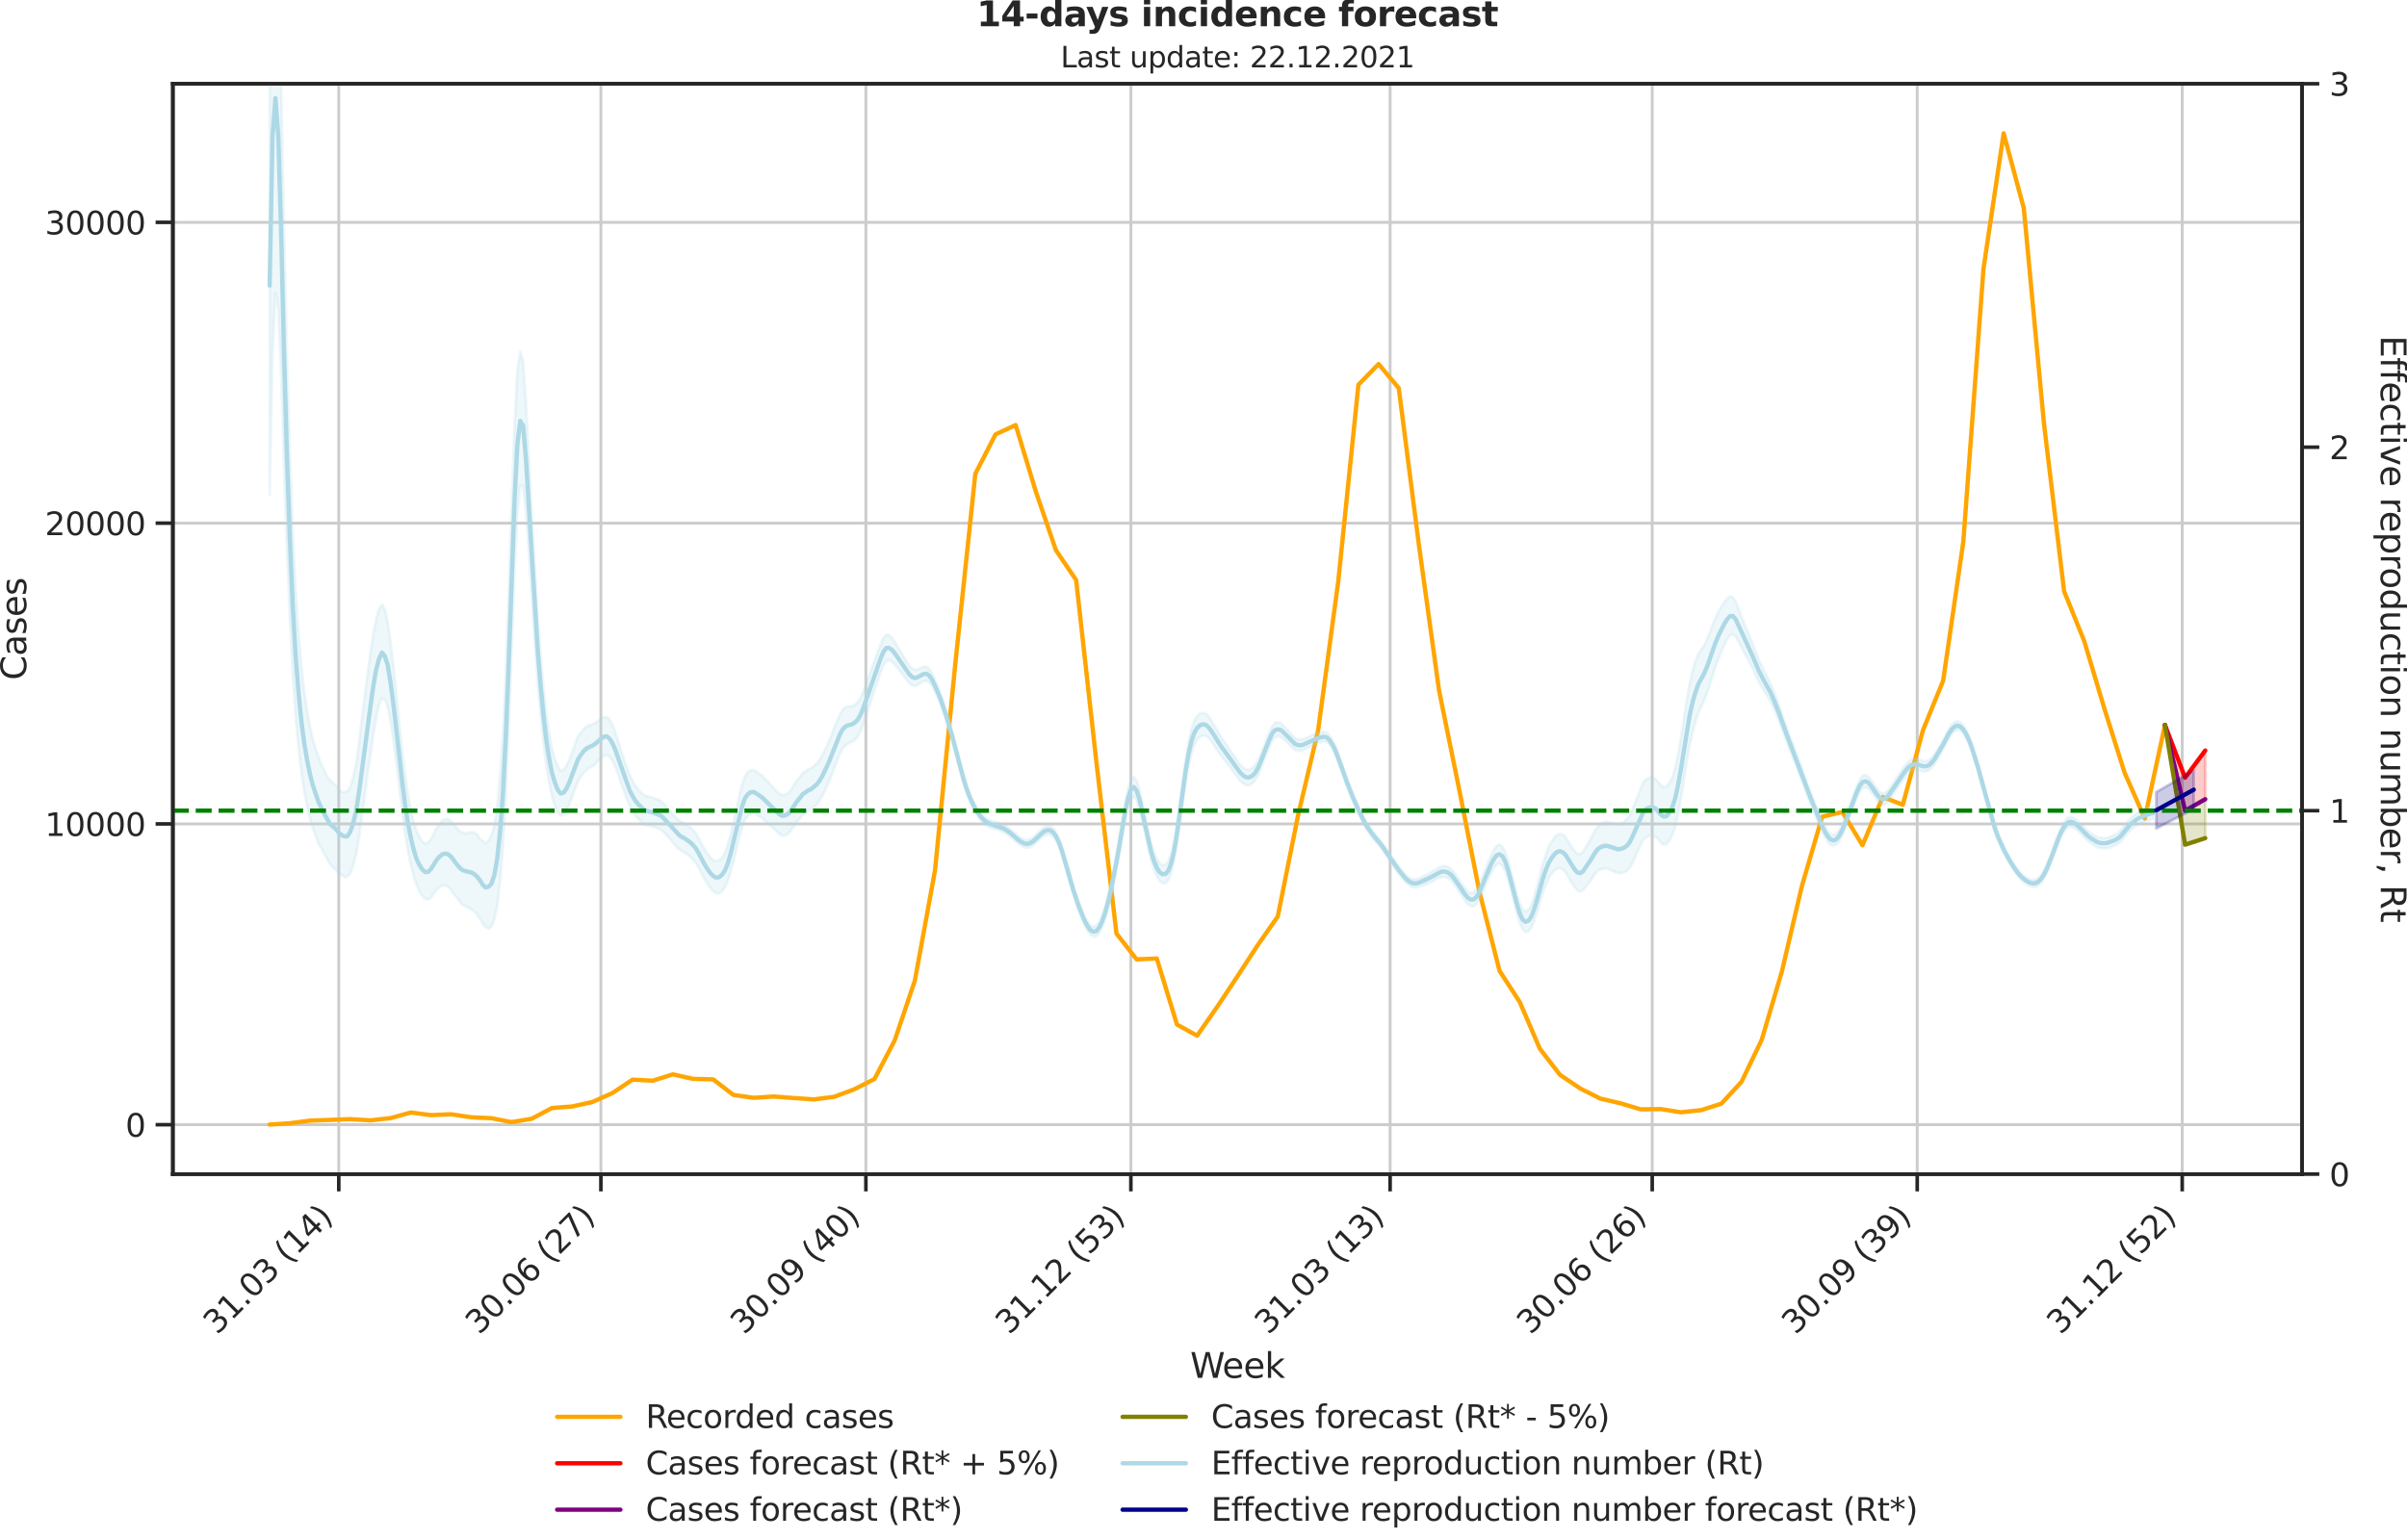 <?xml version="1.0" encoding="utf-8" standalone="no"?>
<!DOCTYPE svg PUBLIC "-//W3C//DTD SVG 1.1//EN"
  "http://www.w3.org/Graphics/SVG/1.1/DTD/svg11.dtd">
<svg xmlns:xlink="http://www.w3.org/1999/xlink" width="836.966pt" height="535.652pt" viewBox="0 0 836.966 535.652" xmlns="http://www.w3.org/2000/svg" version="1.1">
 <defs>
  <style type="text/css">*{stroke-linejoin: round; stroke-linecap: butt}</style>
 </defs>
 <g id="figure_1">
  <g id="patch_1">
   <path d="M -0 535.652 
L 836.966 535.652 
L 836.966 0 
L -0 0 
L -0 535.652 
z
" style="fill: none"/>
  </g>
  <g id="axes_1">
   <g id="patch_2">
    <path d="M 60.108 408.402 
L 800.467 408.402 
L 800.467 29.118 
L 60.108 29.118 
L 60.108 408.402 
z
" style="fill: none"/>
   </g>
   <g id="matplotlib.axis_1">
    <g id="xtick_1">
     <g id="line2d_1">
      <path d="M 117.798 408.402 
L 117.798 29.118 
" clip-path="url(#p99e8857dde)" style="fill: none; stroke: #cccccc; stroke-linecap: round"/>
     </g>
     <g id="line2d_2">
      <defs>
       <path id="m435b819867" d="M 0 0 
L 0 6 
" style="stroke: #262626; stroke-width: 1.25"/>
      </defs>
      <g>
       <use xlink:href="#m435b819867" x="117.798" y="408.402" style="fill: #262626; stroke: #262626; stroke-width: 1.25"/>
      </g>
     </g>
     <g id="text_1">
      <!-- 31.03 (14) -->
      <g style="fill: #262626" transform="translate(75.474 464.519)rotate(-45)scale(0.11 -0.11)">
       <defs>
        <path id="DejaVuSans-33" d="M 2597 2516 
Q 3050 2419 3304 2112 
Q 3559 1806 3559 1356 
Q 3559 666 3084 287 
Q 2609 -91 1734 -91 
Q 1441 -91 1130 -33 
Q 819 25 488 141 
L 488 750 
Q 750 597 1062 519 
Q 1375 441 1716 441 
Q 2309 441 2620 675 
Q 2931 909 2931 1356 
Q 2931 1769 2642 2001 
Q 2353 2234 1838 2234 
L 1294 2234 
L 1294 2753 
L 1863 2753 
Q 2328 2753 2575 2939 
Q 2822 3125 2822 3475 
Q 2822 3834 2567 4026 
Q 2313 4219 1838 4219 
Q 1578 4219 1281 4162 
Q 984 4106 628 3988 
L 628 4550 
Q 988 4650 1302 4700 
Q 1616 4750 1894 4750 
Q 2613 4750 3031 4423 
Q 3450 4097 3450 3541 
Q 3450 3153 3228 2886 
Q 3006 2619 2597 2516 
z
" transform="scale(0.016)"/>
        <path id="DejaVuSans-31" d="M 794 531 
L 1825 531 
L 1825 4091 
L 703 3866 
L 703 4441 
L 1819 4666 
L 2450 4666 
L 2450 531 
L 3481 531 
L 3481 0 
L 794 0 
L 794 531 
z
" transform="scale(0.016)"/>
        <path id="DejaVuSans-2e" d="M 684 794 
L 1344 794 
L 1344 0 
L 684 0 
L 684 794 
z
" transform="scale(0.016)"/>
        <path id="DejaVuSans-30" d="M 2034 4250 
Q 1547 4250 1301 3770 
Q 1056 3291 1056 2328 
Q 1056 1369 1301 889 
Q 1547 409 2034 409 
Q 2525 409 2770 889 
Q 3016 1369 3016 2328 
Q 3016 3291 2770 3770 
Q 2525 4250 2034 4250 
z
M 2034 4750 
Q 2819 4750 3233 4129 
Q 3647 3509 3647 2328 
Q 3647 1150 3233 529 
Q 2819 -91 2034 -91 
Q 1250 -91 836 529 
Q 422 1150 422 2328 
Q 422 3509 836 4129 
Q 1250 4750 2034 4750 
z
" transform="scale(0.016)"/>
        <path id="DejaVuSans-20" transform="scale(0.016)"/>
        <path id="DejaVuSans-28" d="M 1984 4856 
Q 1566 4138 1362 3434 
Q 1159 2731 1159 2009 
Q 1159 1288 1364 580 
Q 1569 -128 1984 -844 
L 1484 -844 
Q 1016 -109 783 600 
Q 550 1309 550 2009 
Q 550 2706 781 3412 
Q 1013 4119 1484 4856 
L 1984 4856 
z
" transform="scale(0.016)"/>
        <path id="DejaVuSans-34" d="M 2419 4116 
L 825 1625 
L 2419 1625 
L 2419 4116 
z
M 2253 4666 
L 3047 4666 
L 3047 1625 
L 3713 1625 
L 3713 1100 
L 3047 1100 
L 3047 0 
L 2419 0 
L 2419 1100 
L 313 1100 
L 313 1709 
L 2253 4666 
z
" transform="scale(0.016)"/>
        <path id="DejaVuSans-29" d="M 513 4856 
L 1013 4856 
Q 1481 4119 1714 3412 
Q 1947 2706 1947 2009 
Q 1947 1309 1714 600 
Q 1481 -109 1013 -844 
L 513 -844 
Q 928 -128 1133 580 
Q 1338 1288 1338 2009 
Q 1338 2731 1133 3434 
Q 928 4138 513 4856 
z
" transform="scale(0.016)"/>
       </defs>
       <use xlink:href="#DejaVuSans-33"/>
       <use xlink:href="#DejaVuSans-31" x="63.623"/>
       <use xlink:href="#DejaVuSans-2e" x="127.246"/>
       <use xlink:href="#DejaVuSans-30" x="159.033"/>
       <use xlink:href="#DejaVuSans-33" x="222.656"/>
       <use xlink:href="#DejaVuSans-20" x="286.279"/>
       <use xlink:href="#DejaVuSans-28" x="318.066"/>
       <use xlink:href="#DejaVuSans-31" x="357.08"/>
       <use xlink:href="#DejaVuSans-34" x="420.703"/>
       <use xlink:href="#DejaVuSans-29" x="484.326"/>
      </g>
     </g>
    </g>
    <g id="xtick_2">
     <g id="line2d_3">
      <path d="M 208.941 408.402 
L 208.941 29.118 
" clip-path="url(#p99e8857dde)" style="fill: none; stroke: #cccccc; stroke-linecap: round"/>
     </g>
     <g id="line2d_4">
      <g>
       <use xlink:href="#m435b819867" x="208.941" y="408.402" style="fill: #262626; stroke: #262626; stroke-width: 1.25"/>
      </g>
     </g>
     <g id="text_2">
      <!-- 30.06 (27) -->
      <g style="fill: #262626" transform="translate(166.616 464.519)rotate(-45)scale(0.11 -0.11)">
       <defs>
        <path id="DejaVuSans-36" d="M 2113 2584 
Q 1688 2584 1439 2293 
Q 1191 2003 1191 1497 
Q 1191 994 1439 701 
Q 1688 409 2113 409 
Q 2538 409 2786 701 
Q 3034 994 3034 1497 
Q 3034 2003 2786 2293 
Q 2538 2584 2113 2584 
z
M 3366 4563 
L 3366 3988 
Q 3128 4100 2886 4159 
Q 2644 4219 2406 4219 
Q 1781 4219 1451 3797 
Q 1122 3375 1075 2522 
Q 1259 2794 1537 2939 
Q 1816 3084 2150 3084 
Q 2853 3084 3261 2657 
Q 3669 2231 3669 1497 
Q 3669 778 3244 343 
Q 2819 -91 2113 -91 
Q 1303 -91 875 529 
Q 447 1150 447 2328 
Q 447 3434 972 4092 
Q 1497 4750 2381 4750 
Q 2619 4750 2861 4703 
Q 3103 4656 3366 4563 
z
" transform="scale(0.016)"/>
        <path id="DejaVuSans-32" d="M 1228 531 
L 3431 531 
L 3431 0 
L 469 0 
L 469 531 
Q 828 903 1448 1529 
Q 2069 2156 2228 2338 
Q 2531 2678 2651 2914 
Q 2772 3150 2772 3378 
Q 2772 3750 2511 3984 
Q 2250 4219 1831 4219 
Q 1534 4219 1204 4116 
Q 875 4013 500 3803 
L 500 4441 
Q 881 4594 1212 4672 
Q 1544 4750 1819 4750 
Q 2544 4750 2975 4387 
Q 3406 4025 3406 3419 
Q 3406 3131 3298 2873 
Q 3191 2616 2906 2266 
Q 2828 2175 2409 1742 
Q 1991 1309 1228 531 
z
" transform="scale(0.016)"/>
        <path id="DejaVuSans-37" d="M 525 4666 
L 3525 4666 
L 3525 4397 
L 1831 0 
L 1172 0 
L 2766 4134 
L 525 4134 
L 525 4666 
z
" transform="scale(0.016)"/>
       </defs>
       <use xlink:href="#DejaVuSans-33"/>
       <use xlink:href="#DejaVuSans-30" x="63.623"/>
       <use xlink:href="#DejaVuSans-2e" x="127.246"/>
       <use xlink:href="#DejaVuSans-30" x="159.033"/>
       <use xlink:href="#DejaVuSans-36" x="222.656"/>
       <use xlink:href="#DejaVuSans-20" x="286.279"/>
       <use xlink:href="#DejaVuSans-28" x="318.066"/>
       <use xlink:href="#DejaVuSans-32" x="357.08"/>
       <use xlink:href="#DejaVuSans-37" x="420.703"/>
       <use xlink:href="#DejaVuSans-29" x="484.326"/>
      </g>
     </g>
    </g>
    <g id="xtick_3">
     <g id="line2d_5">
      <path d="M 301.085 408.402 
L 301.085 29.118 
" clip-path="url(#p99e8857dde)" style="fill: none; stroke: #cccccc; stroke-linecap: round"/>
     </g>
     <g id="line2d_6">
      <g>
       <use xlink:href="#m435b819867" x="301.085" y="408.402" style="fill: #262626; stroke: #262626; stroke-width: 1.25"/>
      </g>
     </g>
     <g id="text_3">
      <!-- 30.09 (40) -->
      <g style="fill: #262626" transform="translate(258.761 464.519)rotate(-45)scale(0.11 -0.11)">
       <defs>
        <path id="DejaVuSans-39" d="M 703 97 
L 703 672 
Q 941 559 1184 500 
Q 1428 441 1663 441 
Q 2288 441 2617 861 
Q 2947 1281 2994 2138 
Q 2813 1869 2534 1725 
Q 2256 1581 1919 1581 
Q 1219 1581 811 2004 
Q 403 2428 403 3163 
Q 403 3881 828 4315 
Q 1253 4750 1959 4750 
Q 2769 4750 3195 4129 
Q 3622 3509 3622 2328 
Q 3622 1225 3098 567 
Q 2575 -91 1691 -91 
Q 1453 -91 1209 -44 
Q 966 3 703 97 
z
M 1959 2075 
Q 2384 2075 2632 2365 
Q 2881 2656 2881 3163 
Q 2881 3666 2632 3958 
Q 2384 4250 1959 4250 
Q 1534 4250 1286 3958 
Q 1038 3666 1038 3163 
Q 1038 2656 1286 2365 
Q 1534 2075 1959 2075 
z
" transform="scale(0.016)"/>
       </defs>
       <use xlink:href="#DejaVuSans-33"/>
       <use xlink:href="#DejaVuSans-30" x="63.623"/>
       <use xlink:href="#DejaVuSans-2e" x="127.246"/>
       <use xlink:href="#DejaVuSans-30" x="159.033"/>
       <use xlink:href="#DejaVuSans-39" x="222.656"/>
       <use xlink:href="#DejaVuSans-20" x="286.279"/>
       <use xlink:href="#DejaVuSans-28" x="318.066"/>
       <use xlink:href="#DejaVuSans-34" x="357.08"/>
       <use xlink:href="#DejaVuSans-30" x="420.703"/>
       <use xlink:href="#DejaVuSans-29" x="484.326"/>
      </g>
     </g>
    </g>
    <g id="xtick_4">
     <g id="line2d_7">
      <path d="M 393.229 408.402 
L 393.229 29.118 
" clip-path="url(#p99e8857dde)" style="fill: none; stroke: #cccccc; stroke-linecap: round"/>
     </g>
     <g id="line2d_8">
      <g>
       <use xlink:href="#m435b819867" x="393.229" y="408.402" style="fill: #262626; stroke: #262626; stroke-width: 1.25"/>
      </g>
     </g>
     <g id="text_4">
      <!-- 31.12 (53) -->
      <g style="fill: #262626" transform="translate(350.905 464.519)rotate(-45)scale(0.11 -0.11)">
       <defs>
        <path id="DejaVuSans-35" d="M 691 4666 
L 3169 4666 
L 3169 4134 
L 1269 4134 
L 1269 2991 
Q 1406 3038 1543 3061 
Q 1681 3084 1819 3084 
Q 2600 3084 3056 2656 
Q 3513 2228 3513 1497 
Q 3513 744 3044 326 
Q 2575 -91 1722 -91 
Q 1428 -91 1123 -41 
Q 819 9 494 109 
L 494 744 
Q 775 591 1075 516 
Q 1375 441 1709 441 
Q 2250 441 2565 725 
Q 2881 1009 2881 1497 
Q 2881 1984 2565 2268 
Q 2250 2553 1709 2553 
Q 1456 2553 1204 2497 
Q 953 2441 691 2322 
L 691 4666 
z
" transform="scale(0.016)"/>
       </defs>
       <use xlink:href="#DejaVuSans-33"/>
       <use xlink:href="#DejaVuSans-31" x="63.623"/>
       <use xlink:href="#DejaVuSans-2e" x="127.246"/>
       <use xlink:href="#DejaVuSans-31" x="159.033"/>
       <use xlink:href="#DejaVuSans-32" x="222.656"/>
       <use xlink:href="#DejaVuSans-20" x="286.279"/>
       <use xlink:href="#DejaVuSans-28" x="318.066"/>
       <use xlink:href="#DejaVuSans-35" x="357.08"/>
       <use xlink:href="#DejaVuSans-33" x="420.703"/>
       <use xlink:href="#DejaVuSans-29" x="484.326"/>
      </g>
     </g>
    </g>
    <g id="xtick_5">
     <g id="line2d_9">
      <path d="M 483.371 408.402 
L 483.371 29.118 
" clip-path="url(#p99e8857dde)" style="fill: none; stroke: #cccccc; stroke-linecap: round"/>
     </g>
     <g id="line2d_10">
      <g>
       <use xlink:href="#m435b819867" x="483.371" y="408.402" style="fill: #262626; stroke: #262626; stroke-width: 1.25"/>
      </g>
     </g>
     <g id="text_5">
      <!-- 31.03 (13) -->
      <g style="fill: #262626" transform="translate(441.046 464.519)rotate(-45)scale(0.11 -0.11)">
       <use xlink:href="#DejaVuSans-33"/>
       <use xlink:href="#DejaVuSans-31" x="63.623"/>
       <use xlink:href="#DejaVuSans-2e" x="127.246"/>
       <use xlink:href="#DejaVuSans-30" x="159.033"/>
       <use xlink:href="#DejaVuSans-33" x="222.656"/>
       <use xlink:href="#DejaVuSans-20" x="286.279"/>
       <use xlink:href="#DejaVuSans-28" x="318.066"/>
       <use xlink:href="#DejaVuSans-31" x="357.08"/>
       <use xlink:href="#DejaVuSans-33" x="420.703"/>
       <use xlink:href="#DejaVuSans-29" x="484.326"/>
      </g>
     </g>
    </g>
    <g id="xtick_6">
     <g id="line2d_11">
      <path d="M 574.513 408.402 
L 574.513 29.118 
" clip-path="url(#p99e8857dde)" style="fill: none; stroke: #cccccc; stroke-linecap: round"/>
     </g>
     <g id="line2d_12">
      <g>
       <use xlink:href="#m435b819867" x="574.513" y="408.402" style="fill: #262626; stroke: #262626; stroke-width: 1.25"/>
      </g>
     </g>
     <g id="text_6">
      <!-- 30.06 (26) -->
      <g style="fill: #262626" transform="translate(532.189 464.519)rotate(-45)scale(0.11 -0.11)">
       <use xlink:href="#DejaVuSans-33"/>
       <use xlink:href="#DejaVuSans-30" x="63.623"/>
       <use xlink:href="#DejaVuSans-2e" x="127.246"/>
       <use xlink:href="#DejaVuSans-30" x="159.033"/>
       <use xlink:href="#DejaVuSans-36" x="222.656"/>
       <use xlink:href="#DejaVuSans-20" x="286.279"/>
       <use xlink:href="#DejaVuSans-28" x="318.066"/>
       <use xlink:href="#DejaVuSans-32" x="357.08"/>
       <use xlink:href="#DejaVuSans-36" x="420.703"/>
       <use xlink:href="#DejaVuSans-29" x="484.326"/>
      </g>
     </g>
    </g>
    <g id="xtick_7">
     <g id="line2d_13">
      <path d="M 666.658 408.402 
L 666.658 29.118 
" clip-path="url(#p99e8857dde)" style="fill: none; stroke: #cccccc; stroke-linecap: round"/>
     </g>
     <g id="line2d_14">
      <g>
       <use xlink:href="#m435b819867" x="666.658" y="408.402" style="fill: #262626; stroke: #262626; stroke-width: 1.25"/>
      </g>
     </g>
     <g id="text_7">
      <!-- 30.09 (39) -->
      <g style="fill: #262626" transform="translate(624.334 464.519)rotate(-45)scale(0.11 -0.11)">
       <use xlink:href="#DejaVuSans-33"/>
       <use xlink:href="#DejaVuSans-30" x="63.623"/>
       <use xlink:href="#DejaVuSans-2e" x="127.246"/>
       <use xlink:href="#DejaVuSans-30" x="159.033"/>
       <use xlink:href="#DejaVuSans-39" x="222.656"/>
       <use xlink:href="#DejaVuSans-20" x="286.279"/>
       <use xlink:href="#DejaVuSans-28" x="318.066"/>
       <use xlink:href="#DejaVuSans-33" x="357.08"/>
       <use xlink:href="#DejaVuSans-39" x="420.703"/>
       <use xlink:href="#DejaVuSans-29" x="484.326"/>
      </g>
     </g>
    </g>
    <g id="xtick_8">
     <g id="line2d_15">
      <path d="M 758.802 408.402 
L 758.802 29.118 
" clip-path="url(#p99e8857dde)" style="fill: none; stroke: #cccccc; stroke-linecap: round"/>
     </g>
     <g id="line2d_16">
      <g>
       <use xlink:href="#m435b819867" x="758.802" y="408.402" style="fill: #262626; stroke: #262626; stroke-width: 1.25"/>
      </g>
     </g>
     <g id="text_8">
      <!-- 31.12 (52) -->
      <g style="fill: #262626" transform="translate(716.478 464.519)rotate(-45)scale(0.11 -0.11)">
       <use xlink:href="#DejaVuSans-33"/>
       <use xlink:href="#DejaVuSans-31" x="63.623"/>
       <use xlink:href="#DejaVuSans-2e" x="127.246"/>
       <use xlink:href="#DejaVuSans-31" x="159.033"/>
       <use xlink:href="#DejaVuSans-32" x="222.656"/>
       <use xlink:href="#DejaVuSans-20" x="286.279"/>
       <use xlink:href="#DejaVuSans-28" x="318.066"/>
       <use xlink:href="#DejaVuSans-35" x="357.08"/>
       <use xlink:href="#DejaVuSans-32" x="420.703"/>
       <use xlink:href="#DejaVuSans-29" x="484.326"/>
      </g>
     </g>
    </g>
    <g id="text_9">
     <!-- Week -->
     <g style="fill: #262626" transform="translate(413.849 479.255)scale(0.12 -0.12)">
      <defs>
       <path id="DejaVuSans-57" d="M 213 4666 
L 850 4666 
L 1831 722 
L 2809 4666 
L 3519 4666 
L 4500 722 
L 5478 4666 
L 6119 4666 
L 4947 0 
L 4153 0 
L 3169 4050 
L 2175 0 
L 1381 0 
L 213 4666 
z
" transform="scale(0.016)"/>
       <path id="DejaVuSans-65" d="M 3597 1894 
L 3597 1613 
L 953 1613 
Q 991 1019 1311 708 
Q 1631 397 2203 397 
Q 2534 397 2845 478 
Q 3156 559 3463 722 
L 3463 178 
Q 3153 47 2828 -22 
Q 2503 -91 2169 -91 
Q 1331 -91 842 396 
Q 353 884 353 1716 
Q 353 2575 817 3079 
Q 1281 3584 2069 3584 
Q 2775 3584 3186 3129 
Q 3597 2675 3597 1894 
z
M 3022 2063 
Q 3016 2534 2758 2815 
Q 2500 3097 2075 3097 
Q 1594 3097 1305 2825 
Q 1016 2553 972 2059 
L 3022 2063 
z
" transform="scale(0.016)"/>
       <path id="DejaVuSans-6b" d="M 581 4863 
L 1159 4863 
L 1159 1991 
L 2875 3500 
L 3609 3500 
L 1753 1863 
L 3688 0 
L 2938 0 
L 1159 1709 
L 1159 0 
L 581 0 
L 581 4863 
z
" transform="scale(0.016)"/>
      </defs>
      <use xlink:href="#DejaVuSans-57"/>
      <use xlink:href="#DejaVuSans-65" x="93.002"/>
      <use xlink:href="#DejaVuSans-65" x="154.525"/>
      <use xlink:href="#DejaVuSans-6b" x="216.049"/>
     </g>
    </g>
   </g>
   <g id="matplotlib.axis_2">
    <g id="ytick_1">
     <g id="line2d_17">
      <path d="M 60.108 391.204 
L 800.467 391.204 
" clip-path="url(#p99e8857dde)" style="fill: none; stroke: #cccccc; stroke-linecap: round"/>
     </g>
     <g id="line2d_18">
      <defs>
       <path id="mfe87320f95" d="M 0 0 
L -6 0 
" style="stroke: #262626; stroke-width: 1.25"/>
      </defs>
      <g>
       <use xlink:href="#mfe87320f95" x="60.108" y="391.204" style="fill: #262626; stroke: #262626; stroke-width: 1.25"/>
      </g>
     </g>
     <g id="text_10">
      <!-- 0 -->
      <g style="fill: #262626" transform="translate(43.609 395.383)scale(0.11 -0.11)">
       <use xlink:href="#DejaVuSans-30"/>
      </g>
     </g>
    </g>
    <g id="ytick_2">
     <g id="line2d_19">
      <path d="M 60.108 286.585 
L 800.467 286.585 
" clip-path="url(#p99e8857dde)" style="fill: none; stroke: #cccccc; stroke-linecap: round"/>
     </g>
     <g id="line2d_20">
      <g>
       <use xlink:href="#mfe87320f95" x="60.108" y="286.585" style="fill: #262626; stroke: #262626; stroke-width: 1.25"/>
      </g>
     </g>
     <g id="text_11">
      <!-- 10000 -->
      <g style="fill: #262626" transform="translate(15.614 290.764)scale(0.11 -0.11)">
       <use xlink:href="#DejaVuSans-31"/>
       <use xlink:href="#DejaVuSans-30" x="63.623"/>
       <use xlink:href="#DejaVuSans-30" x="127.246"/>
       <use xlink:href="#DejaVuSans-30" x="190.869"/>
       <use xlink:href="#DejaVuSans-30" x="254.492"/>
      </g>
     </g>
    </g>
    <g id="ytick_3">
     <g id="line2d_21">
      <path d="M 60.108 181.966 
L 800.467 181.966 
" clip-path="url(#p99e8857dde)" style="fill: none; stroke: #cccccc; stroke-linecap: round"/>
     </g>
     <g id="line2d_22">
      <g>
       <use xlink:href="#mfe87320f95" x="60.108" y="181.966" style="fill: #262626; stroke: #262626; stroke-width: 1.25"/>
      </g>
     </g>
     <g id="text_12">
      <!-- 20000 -->
      <g style="fill: #262626" transform="translate(15.614 186.145)scale(0.11 -0.11)">
       <use xlink:href="#DejaVuSans-32"/>
       <use xlink:href="#DejaVuSans-30" x="63.623"/>
       <use xlink:href="#DejaVuSans-30" x="127.246"/>
       <use xlink:href="#DejaVuSans-30" x="190.869"/>
       <use xlink:href="#DejaVuSans-30" x="254.492"/>
      </g>
     </g>
    </g>
    <g id="ytick_4">
     <g id="line2d_23">
      <path d="M 60.108 77.346 
L 800.467 77.346 
" clip-path="url(#p99e8857dde)" style="fill: none; stroke: #cccccc; stroke-linecap: round"/>
     </g>
     <g id="line2d_24">
      <g>
       <use xlink:href="#mfe87320f95" x="60.108" y="77.346" style="fill: #262626; stroke: #262626; stroke-width: 1.25"/>
      </g>
     </g>
     <g id="text_13">
      <!-- 30000 -->
      <g style="fill: #262626" transform="translate(15.614 81.526)scale(0.11 -0.11)">
       <use xlink:href="#DejaVuSans-33"/>
       <use xlink:href="#DejaVuSans-30" x="63.623"/>
       <use xlink:href="#DejaVuSans-30" x="127.246"/>
       <use xlink:href="#DejaVuSans-30" x="190.869"/>
       <use xlink:href="#DejaVuSans-30" x="254.492"/>
      </g>
     </g>
    </g>
    <g id="text_14">
     <!-- Cases -->
     <g style="fill: #262626" transform="translate(9.118 236.57)rotate(-90)scale(0.12 -0.12)">
      <defs>
       <path id="DejaVuSans-43" d="M 4122 4306 
L 4122 3641 
Q 3803 3938 3442 4084 
Q 3081 4231 2675 4231 
Q 1875 4231 1450 3742 
Q 1025 3253 1025 2328 
Q 1025 1406 1450 917 
Q 1875 428 2675 428 
Q 3081 428 3442 575 
Q 3803 722 4122 1019 
L 4122 359 
Q 3791 134 3420 21 
Q 3050 -91 2638 -91 
Q 1578 -91 968 557 
Q 359 1206 359 2328 
Q 359 3453 968 4101 
Q 1578 4750 2638 4750 
Q 3056 4750 3426 4639 
Q 3797 4528 4122 4306 
z
" transform="scale(0.016)"/>
       <path id="DejaVuSans-61" d="M 2194 1759 
Q 1497 1759 1228 1600 
Q 959 1441 959 1056 
Q 959 750 1161 570 
Q 1363 391 1709 391 
Q 2188 391 2477 730 
Q 2766 1069 2766 1631 
L 2766 1759 
L 2194 1759 
z
M 3341 1997 
L 3341 0 
L 2766 0 
L 2766 531 
Q 2569 213 2275 61 
Q 1981 -91 1556 -91 
Q 1019 -91 701 211 
Q 384 513 384 1019 
Q 384 1609 779 1909 
Q 1175 2209 1959 2209 
L 2766 2209 
L 2766 2266 
Q 2766 2663 2505 2880 
Q 2244 3097 1772 3097 
Q 1472 3097 1187 3025 
Q 903 2953 641 2809 
L 641 3341 
Q 956 3463 1253 3523 
Q 1550 3584 1831 3584 
Q 2591 3584 2966 3190 
Q 3341 2797 3341 1997 
z
" transform="scale(0.016)"/>
       <path id="DejaVuSans-73" d="M 2834 3397 
L 2834 2853 
Q 2591 2978 2328 3040 
Q 2066 3103 1784 3103 
Q 1356 3103 1142 2972 
Q 928 2841 928 2578 
Q 928 2378 1081 2264 
Q 1234 2150 1697 2047 
L 1894 2003 
Q 2506 1872 2764 1633 
Q 3022 1394 3022 966 
Q 3022 478 2636 193 
Q 2250 -91 1575 -91 
Q 1294 -91 989 -36 
Q 684 19 347 128 
L 347 722 
Q 666 556 975 473 
Q 1284 391 1588 391 
Q 1994 391 2212 530 
Q 2431 669 2431 922 
Q 2431 1156 2273 1281 
Q 2116 1406 1581 1522 
L 1381 1569 
Q 847 1681 609 1914 
Q 372 2147 372 2553 
Q 372 3047 722 3315 
Q 1072 3584 1716 3584 
Q 2034 3584 2315 3537 
Q 2597 3491 2834 3397 
z
" transform="scale(0.016)"/>
      </defs>
      <use xlink:href="#DejaVuSans-43"/>
      <use xlink:href="#DejaVuSans-61" x="69.824"/>
      <use xlink:href="#DejaVuSans-73" x="131.104"/>
      <use xlink:href="#DejaVuSans-65" x="183.203"/>
      <use xlink:href="#DejaVuSans-73" x="244.727"/>
     </g>
    </g>
   </g>
   <g id="PolyCollection_1">
    <defs>
     <path id="mbd3a0e49ab" d="M 752.793 -283.5 
L 752.793 -283.5 
L 759.804 -265.157 
L 766.815 -274.608 
L 766.815 -257.667 
L 766.815 -257.667 
L 759.804 -253.67 
L 752.793 -283.5 
z
" style="stroke: #ff0000; stroke-opacity: 0.2"/>
    </defs>
    <g clip-path="url(#p99e8857dde)">
     <use xlink:href="#mbd3a0e49ab" x="0" y="535.652" style="fill: #ff0000; fill-opacity: 0.2; stroke: #ff0000; stroke-opacity: 0.2"/>
    </g>
   </g>
   <g id="PolyCollection_2">
    <defs>
     <path id="mf5b0c3ebc4" d="M 752.793 -283.5 
L 752.793 -283.5 
L 759.804 -253.67 
L 766.815 -257.667 
L 766.815 -244.118 
L 766.815 -244.118 
L 759.804 -241.848 
L 752.793 -283.5 
z
" style="stroke: #808000; stroke-opacity: 0.2"/>
    </defs>
    <g clip-path="url(#p99e8857dde)">
     <use xlink:href="#mf5b0c3ebc4" x="0" y="535.652" style="fill: #808000; fill-opacity: 0.2; stroke: #808000; stroke-opacity: 0.2"/>
    </g>
   </g>
   <g id="line2d_25">
    <path d="M 93.76 391.162 
L 100.771 390.712 
L 107.782 389.781 
L 114.793 389.54 
L 121.804 389.268 
L 128.815 389.697 
L 135.826 388.913 
L 142.837 386.956 
L 149.848 387.877 
L 156.859 387.574 
L 163.87 388.63 
L 170.881 388.944 
L 177.892 390.304 
L 184.903 389.132 
L 191.914 385.397 
L 198.925 384.864 
L 205.936 383.326 
L 212.947 380.198 
L 219.958 375.532 
L 226.969 375.898 
L 233.98 373.691 
L 240.991 375.26 
L 248.002 375.438 
L 255.013 380.846 
L 262.024 381.851 
L 269.035 381.401 
L 276.046 381.935 
L 283.057 382.405 
L 290.068 381.495 
L 297.079 378.88 
L 304.09 375.291 
L 311.101 361.9 
L 318.112 341.102 
L 325.123 302.759 
L 332.134 231.325 
L 339.145 164.798 
L 346.156 151.103 
L 353.167 147.839 
L 360.178 170.981 
L 367.189 191.413 
L 374.2 201.76 
L 381.211 264.855 
L 388.222 324.718 
L 395.233 333.705 
L 402.244 333.391 
L 409.255 356.366 
L 416.266 360.237 
L 423.277 350.172 
L 430.288 339.585 
L 437.298 328.809 
L 444.309 318.776 
L 451.32 283.791 
L 458.331 254.1 
L 465.342 202.188 
L 472.353 133.82 
L 479.364 126.622 
L 486.375 135.002 
L 493.386 189.582 
L 500.397 240.218 
L 507.408 274.689 
L 514.419 310.166 
L 521.43 337.691 
L 528.441 348.519 
L 535.452 364.798 
L 542.463 373.879 
L 549.474 378.597 
L 556.485 382.123 
L 563.496 383.765 
L 570.507 385.868 
L 577.518 385.774 
L 584.529 386.893 
L 591.54 386.14 
L 598.551 383.891 
L 605.562 376.296 
L 612.573 361.712 
L 619.584 337.963 
L 626.595 308.042 
L 633.606 284.105 
L 640.617 282.431 
L 647.628 294.013 
L 654.639 277.242 
L 661.65 279.92 
L 668.661 253.985 
L 675.672 236.786 
L 682.683 188.473 
L 689.694 93.521 
L 696.705 46.358 
L 703.716 72.419 
L 710.727 147.305 
L 717.738 205.651 
L 724.749 223.05 
L 731.76 246.557 
L 738.771 268.779 
L 745.782 284.691 
L 752.793 252.152 
" clip-path="url(#p99e8857dde)" style="fill: none; stroke: #ffa500; stroke-width: 1.5; stroke-linecap: round"/>
   </g>
   <g id="line2d_26">
    <path d="M 752.793 252.152 
L 759.804 270.494 
L 766.815 261.044 
" clip-path="url(#p99e8857dde)" style="fill: none; stroke: #ff0000; stroke-width: 1.5; stroke-linecap: round"/>
   </g>
   <g id="line2d_27">
    <path d="M 752.793 252.152 
L 759.804 281.981 
L 766.815 277.985 
" clip-path="url(#p99e8857dde)" style="fill: none; stroke: #800080; stroke-width: 1.5; stroke-linecap: round"/>
   </g>
   <g id="line2d_28">
    <path d="M 752.793 252.152 
L 759.804 293.803 
L 766.815 291.533 
" clip-path="url(#p99e8857dde)" style="fill: none; stroke: #808000; stroke-width: 1.5; stroke-linecap: round"/>
   </g>
   <g id="patch_3">
    <path d="M 60.108 408.402 
L 60.108 29.118 
" style="fill: none; stroke: #262626; stroke-width: 1.25; stroke-linejoin: miter; stroke-linecap: square"/>
   </g>
   <g id="patch_4">
    <path d="M 800.467 408.402 
L 800.467 29.118 
" style="fill: none; stroke: #262626; stroke-width: 1.25; stroke-linejoin: miter; stroke-linecap: square"/>
   </g>
   <g id="patch_5">
    <path d="M 60.108 408.402 
L 800.467 408.402 
" style="fill: none; stroke: #262626; stroke-width: 1.25; stroke-linejoin: miter; stroke-linecap: square"/>
   </g>
   <g id="patch_6">
    <path d="M 60.108 29.118 
L 800.467 29.118 
" style="fill: none; stroke: #262626; stroke-width: 1.25; stroke-linejoin: miter; stroke-linecap: square"/>
   </g>
   <g id="text_15">
    <!-- Last update: 22.12.2021 -->
    <g style="fill: #262626" transform="translate(368.789 23.429)scale(0.1 -0.1)">
     <defs>
      <path id="DejaVuSans-4c" d="M 628 4666 
L 1259 4666 
L 1259 531 
L 3531 531 
L 3531 0 
L 628 0 
L 628 4666 
z
" transform="scale(0.016)"/>
      <path id="DejaVuSans-74" d="M 1172 4494 
L 1172 3500 
L 2356 3500 
L 2356 3053 
L 1172 3053 
L 1172 1153 
Q 1172 725 1289 603 
Q 1406 481 1766 481 
L 2356 481 
L 2356 0 
L 1766 0 
Q 1100 0 847 248 
Q 594 497 594 1153 
L 594 3053 
L 172 3053 
L 172 3500 
L 594 3500 
L 594 4494 
L 1172 4494 
z
" transform="scale(0.016)"/>
      <path id="DejaVuSans-75" d="M 544 1381 
L 544 3500 
L 1119 3500 
L 1119 1403 
Q 1119 906 1312 657 
Q 1506 409 1894 409 
Q 2359 409 2629 706 
Q 2900 1003 2900 1516 
L 2900 3500 
L 3475 3500 
L 3475 0 
L 2900 0 
L 2900 538 
Q 2691 219 2414 64 
Q 2138 -91 1772 -91 
Q 1169 -91 856 284 
Q 544 659 544 1381 
z
M 1991 3584 
L 1991 3584 
z
" transform="scale(0.016)"/>
      <path id="DejaVuSans-70" d="M 1159 525 
L 1159 -1331 
L 581 -1331 
L 581 3500 
L 1159 3500 
L 1159 2969 
Q 1341 3281 1617 3432 
Q 1894 3584 2278 3584 
Q 2916 3584 3314 3078 
Q 3713 2572 3713 1747 
Q 3713 922 3314 415 
Q 2916 -91 2278 -91 
Q 1894 -91 1617 61 
Q 1341 213 1159 525 
z
M 3116 1747 
Q 3116 2381 2855 2742 
Q 2594 3103 2138 3103 
Q 1681 3103 1420 2742 
Q 1159 2381 1159 1747 
Q 1159 1113 1420 752 
Q 1681 391 2138 391 
Q 2594 391 2855 752 
Q 3116 1113 3116 1747 
z
" transform="scale(0.016)"/>
      <path id="DejaVuSans-64" d="M 2906 2969 
L 2906 4863 
L 3481 4863 
L 3481 0 
L 2906 0 
L 2906 525 
Q 2725 213 2448 61 
Q 2172 -91 1784 -91 
Q 1150 -91 751 415 
Q 353 922 353 1747 
Q 353 2572 751 3078 
Q 1150 3584 1784 3584 
Q 2172 3584 2448 3432 
Q 2725 3281 2906 2969 
z
M 947 1747 
Q 947 1113 1208 752 
Q 1469 391 1925 391 
Q 2381 391 2643 752 
Q 2906 1113 2906 1747 
Q 2906 2381 2643 2742 
Q 2381 3103 1925 3103 
Q 1469 3103 1208 2742 
Q 947 2381 947 1747 
z
" transform="scale(0.016)"/>
      <path id="DejaVuSans-3a" d="M 750 794 
L 1409 794 
L 1409 0 
L 750 0 
L 750 794 
z
M 750 3309 
L 1409 3309 
L 1409 2516 
L 750 2516 
L 750 3309 
z
" transform="scale(0.016)"/>
     </defs>
     <use xlink:href="#DejaVuSans-4c"/>
     <use xlink:href="#DejaVuSans-61" x="55.713"/>
     <use xlink:href="#DejaVuSans-73" x="116.992"/>
     <use xlink:href="#DejaVuSans-74" x="169.092"/>
     <use xlink:href="#DejaVuSans-20" x="208.301"/>
     <use xlink:href="#DejaVuSans-75" x="240.088"/>
     <use xlink:href="#DejaVuSans-70" x="303.467"/>
     <use xlink:href="#DejaVuSans-64" x="366.943"/>
     <use xlink:href="#DejaVuSans-61" x="430.42"/>
     <use xlink:href="#DejaVuSans-74" x="491.699"/>
     <use xlink:href="#DejaVuSans-65" x="530.908"/>
     <use xlink:href="#DejaVuSans-3a" x="592.432"/>
     <use xlink:href="#DejaVuSans-20" x="626.123"/>
     <use xlink:href="#DejaVuSans-32" x="657.91"/>
     <use xlink:href="#DejaVuSans-32" x="721.533"/>
     <use xlink:href="#DejaVuSans-2e" x="785.156"/>
     <use xlink:href="#DejaVuSans-31" x="816.943"/>
     <use xlink:href="#DejaVuSans-32" x="880.566"/>
     <use xlink:href="#DejaVuSans-2e" x="944.189"/>
     <use xlink:href="#DejaVuSans-32" x="975.977"/>
     <use xlink:href="#DejaVuSans-30" x="1039.6"/>
     <use xlink:href="#DejaVuSans-32" x="1103.223"/>
     <use xlink:href="#DejaVuSans-31" x="1166.846"/>
    </g>
   </g>
   <g id="text_16">
    <!-- 14-days incidence forecast -->
    <g style="fill: #262626" transform="translate(339.623 9.118)scale(0.12 -0.12)">
     <defs>
      <path id="DejaVuSans-Bold-31" d="M 750 831 
L 1813 831 
L 1813 3847 
L 722 3622 
L 722 4441 
L 1806 4666 
L 2950 4666 
L 2950 831 
L 4013 831 
L 4013 0 
L 750 0 
L 750 831 
z
" transform="scale(0.016)"/>
      <path id="DejaVuSans-Bold-34" d="M 2356 3675 
L 1038 1722 
L 2356 1722 
L 2356 3675 
z
M 2156 4666 
L 3494 4666 
L 3494 1722 
L 4159 1722 
L 4159 850 
L 3494 850 
L 3494 0 
L 2356 0 
L 2356 850 
L 288 850 
L 288 1881 
L 2156 4666 
z
" transform="scale(0.016)"/>
      <path id="DejaVuSans-Bold-2d" d="M 347 2297 
L 2309 2297 
L 2309 1388 
L 347 1388 
L 347 2297 
z
" transform="scale(0.016)"/>
      <path id="DejaVuSans-Bold-64" d="M 2919 2988 
L 2919 4863 
L 4044 4863 
L 4044 0 
L 2919 0 
L 2919 506 
Q 2688 197 2409 53 
Q 2131 -91 1766 -91 
Q 1119 -91 703 423 
Q 288 938 288 1747 
Q 288 2556 703 3070 
Q 1119 3584 1766 3584 
Q 2128 3584 2408 3439 
Q 2688 3294 2919 2988 
z
M 2181 722 
Q 2541 722 2730 984 
Q 2919 1247 2919 1747 
Q 2919 2247 2730 2509 
Q 2541 2772 2181 2772 
Q 1825 2772 1636 2509 
Q 1447 2247 1447 1747 
Q 1447 1247 1636 984 
Q 1825 722 2181 722 
z
" transform="scale(0.016)"/>
      <path id="DejaVuSans-Bold-61" d="M 2106 1575 
Q 1756 1575 1579 1456 
Q 1403 1338 1403 1106 
Q 1403 894 1545 773 
Q 1688 653 1941 653 
Q 2256 653 2472 879 
Q 2688 1106 2688 1447 
L 2688 1575 
L 2106 1575 
z
M 3816 1997 
L 3816 0 
L 2688 0 
L 2688 519 
Q 2463 200 2181 54 
Q 1900 -91 1497 -91 
Q 953 -91 614 226 
Q 275 544 275 1050 
Q 275 1666 698 1953 
Q 1122 2241 2028 2241 
L 2688 2241 
L 2688 2328 
Q 2688 2594 2478 2717 
Q 2269 2841 1825 2841 
Q 1466 2841 1156 2769 
Q 847 2697 581 2553 
L 581 3406 
Q 941 3494 1303 3539 
Q 1666 3584 2028 3584 
Q 2975 3584 3395 3211 
Q 3816 2838 3816 1997 
z
" transform="scale(0.016)"/>
      <path id="DejaVuSans-Bold-79" d="M 78 3500 
L 1197 3500 
L 2138 1125 
L 2938 3500 
L 4056 3500 
L 2584 -331 
Q 2363 -916 2067 -1148 
Q 1772 -1381 1288 -1381 
L 641 -1381 
L 641 -647 
L 991 -647 
Q 1275 -647 1404 -556 
Q 1534 -466 1606 -231 
L 1638 -134 
L 78 3500 
z
" transform="scale(0.016)"/>
      <path id="DejaVuSans-Bold-73" d="M 3272 3391 
L 3272 2541 
Q 2913 2691 2578 2766 
Q 2244 2841 1947 2841 
Q 1628 2841 1473 2761 
Q 1319 2681 1319 2516 
Q 1319 2381 1436 2309 
Q 1553 2238 1856 2203 
L 2053 2175 
Q 2913 2066 3209 1816 
Q 3506 1566 3506 1031 
Q 3506 472 3093 190 
Q 2681 -91 1863 -91 
Q 1516 -91 1145 -36 
Q 775 19 384 128 
L 384 978 
Q 719 816 1070 734 
Q 1422 653 1784 653 
Q 2113 653 2278 743 
Q 2444 834 2444 1013 
Q 2444 1163 2330 1236 
Q 2216 1309 1875 1350 
L 1678 1375 
Q 931 1469 631 1722 
Q 331 1975 331 2491 
Q 331 3047 712 3315 
Q 1094 3584 1881 3584 
Q 2191 3584 2531 3537 
Q 2872 3491 3272 3391 
z
" transform="scale(0.016)"/>
      <path id="DejaVuSans-Bold-20" transform="scale(0.016)"/>
      <path id="DejaVuSans-Bold-69" d="M 538 3500 
L 1656 3500 
L 1656 0 
L 538 0 
L 538 3500 
z
M 538 4863 
L 1656 4863 
L 1656 3950 
L 538 3950 
L 538 4863 
z
" transform="scale(0.016)"/>
      <path id="DejaVuSans-Bold-6e" d="M 4056 2131 
L 4056 0 
L 2931 0 
L 2931 347 
L 2931 1631 
Q 2931 2084 2911 2256 
Q 2891 2428 2841 2509 
Q 2775 2619 2662 2680 
Q 2550 2741 2406 2741 
Q 2056 2741 1856 2470 
Q 1656 2200 1656 1722 
L 1656 0 
L 538 0 
L 538 3500 
L 1656 3500 
L 1656 2988 
Q 1909 3294 2193 3439 
Q 2478 3584 2822 3584 
Q 3428 3584 3742 3212 
Q 4056 2841 4056 2131 
z
" transform="scale(0.016)"/>
      <path id="DejaVuSans-Bold-63" d="M 3366 3391 
L 3366 2478 
Q 3138 2634 2908 2709 
Q 2678 2784 2431 2784 
Q 1963 2784 1702 2511 
Q 1441 2238 1441 1747 
Q 1441 1256 1702 982 
Q 1963 709 2431 709 
Q 2694 709 2930 787 
Q 3166 866 3366 1019 
L 3366 103 
Q 3103 6 2833 -42 
Q 2563 -91 2291 -91 
Q 1344 -91 809 395 
Q 275 881 275 1747 
Q 275 2613 809 3098 
Q 1344 3584 2291 3584 
Q 2566 3584 2833 3536 
Q 3100 3488 3366 3391 
z
" transform="scale(0.016)"/>
      <path id="DejaVuSans-Bold-65" d="M 4031 1759 
L 4031 1441 
L 1416 1441 
Q 1456 1047 1700 850 
Q 1944 653 2381 653 
Q 2734 653 3104 758 
Q 3475 863 3866 1075 
L 3866 213 
Q 3469 63 3072 -14 
Q 2675 -91 2278 -91 
Q 1328 -91 801 392 
Q 275 875 275 1747 
Q 275 2603 792 3093 
Q 1309 3584 2216 3584 
Q 3041 3584 3536 3087 
Q 4031 2591 4031 1759 
z
M 2881 2131 
Q 2881 2450 2695 2645 
Q 2509 2841 2209 2841 
Q 1884 2841 1681 2658 
Q 1478 2475 1428 2131 
L 2881 2131 
z
" transform="scale(0.016)"/>
      <path id="DejaVuSans-Bold-66" d="M 2841 4863 
L 2841 4128 
L 2222 4128 
Q 1984 4128 1890 4042 
Q 1797 3956 1797 3744 
L 1797 3500 
L 2753 3500 
L 2753 2700 
L 1797 2700 
L 1797 0 
L 678 0 
L 678 2700 
L 122 2700 
L 122 3500 
L 678 3500 
L 678 3744 
Q 678 4316 997 4589 
Q 1316 4863 1984 4863 
L 2841 4863 
z
" transform="scale(0.016)"/>
      <path id="DejaVuSans-Bold-6f" d="M 2203 2784 
Q 1831 2784 1636 2517 
Q 1441 2250 1441 1747 
Q 1441 1244 1636 976 
Q 1831 709 2203 709 
Q 2569 709 2762 976 
Q 2956 1244 2956 1747 
Q 2956 2250 2762 2517 
Q 2569 2784 2203 2784 
z
M 2203 3584 
Q 3106 3584 3614 3096 
Q 4122 2609 4122 1747 
Q 4122 884 3614 396 
Q 3106 -91 2203 -91 
Q 1297 -91 786 396 
Q 275 884 275 1747 
Q 275 2609 786 3096 
Q 1297 3584 2203 3584 
z
" transform="scale(0.016)"/>
      <path id="DejaVuSans-Bold-72" d="M 3138 2547 
Q 2991 2616 2845 2648 
Q 2700 2681 2553 2681 
Q 2122 2681 1889 2404 
Q 1656 2128 1656 1613 
L 1656 0 
L 538 0 
L 538 3500 
L 1656 3500 
L 1656 2925 
Q 1872 3269 2151 3426 
Q 2431 3584 2822 3584 
Q 2878 3584 2943 3579 
Q 3009 3575 3134 3559 
L 3138 2547 
z
" transform="scale(0.016)"/>
      <path id="DejaVuSans-Bold-74" d="M 1759 4494 
L 1759 3500 
L 2913 3500 
L 2913 2700 
L 1759 2700 
L 1759 1216 
Q 1759 972 1856 886 
Q 1953 800 2241 800 
L 2816 800 
L 2816 0 
L 1856 0 
Q 1194 0 917 276 
Q 641 553 641 1216 
L 641 2700 
L 84 2700 
L 84 3500 
L 641 3500 
L 641 4494 
L 1759 4494 
z
" transform="scale(0.016)"/>
     </defs>
     <use xlink:href="#DejaVuSans-Bold-31"/>
     <use xlink:href="#DejaVuSans-Bold-34" x="69.58"/>
     <use xlink:href="#DejaVuSans-Bold-2d" x="139.16"/>
     <use xlink:href="#DejaVuSans-Bold-64" x="180.664"/>
     <use xlink:href="#DejaVuSans-Bold-61" x="252.246"/>
     <use xlink:href="#DejaVuSans-Bold-79" x="316.602"/>
     <use xlink:href="#DejaVuSans-Bold-73" x="381.787"/>
     <use xlink:href="#DejaVuSans-Bold-20" x="441.309"/>
     <use xlink:href="#DejaVuSans-Bold-69" x="476.123"/>
     <use xlink:href="#DejaVuSans-Bold-6e" x="510.4"/>
     <use xlink:href="#DejaVuSans-Bold-63" x="581.592"/>
     <use xlink:href="#DejaVuSans-Bold-69" x="640.869"/>
     <use xlink:href="#DejaVuSans-Bold-64" x="675.146"/>
     <use xlink:href="#DejaVuSans-Bold-65" x="746.729"/>
     <use xlink:href="#DejaVuSans-Bold-6e" x="814.551"/>
     <use xlink:href="#DejaVuSans-Bold-63" x="885.742"/>
     <use xlink:href="#DejaVuSans-Bold-65" x="945.02"/>
     <use xlink:href="#DejaVuSans-Bold-20" x="1012.842"/>
     <use xlink:href="#DejaVuSans-Bold-66" x="1047.656"/>
     <use xlink:href="#DejaVuSans-Bold-6f" x="1091.162"/>
     <use xlink:href="#DejaVuSans-Bold-72" x="1159.863"/>
     <use xlink:href="#DejaVuSans-Bold-65" x="1209.18"/>
     <use xlink:href="#DejaVuSans-Bold-63" x="1277.002"/>
     <use xlink:href="#DejaVuSans-Bold-61" x="1336.279"/>
     <use xlink:href="#DejaVuSans-Bold-73" x="1403.76"/>
     <use xlink:href="#DejaVuSans-Bold-74" x="1463.281"/>
    </g>
   </g>
  </g>
  <g id="axes_2">
   <g id="matplotlib.axis_3">
    <g id="ytick_5">
     <g id="line2d_29">
      <defs>
       <path id="m792ea43fdd" d="M 0 0 
L 6 0 
" style="stroke: #262626; stroke-width: 1.25"/>
      </defs>
      <g>
       <use xlink:href="#m792ea43fdd" x="800.467" y="408.402" style="fill: #262626; stroke: #262626; stroke-width: 1.25"/>
      </g>
     </g>
     <g id="text_17">
      <!-- 0 -->
      <g style="fill: #262626" transform="translate(809.967 412.581)scale(0.11 -0.11)">
       <use xlink:href="#DejaVuSans-30"/>
      </g>
     </g>
    </g>
    <g id="ytick_6">
     <g id="line2d_30">
      <g>
       <use xlink:href="#m792ea43fdd" x="800.467" y="281.974" style="fill: #262626; stroke: #262626; stroke-width: 1.25"/>
      </g>
     </g>
     <g id="text_18">
      <!-- 1 -->
      <g style="fill: #262626" transform="translate(809.967 286.153)scale(0.11 -0.11)">
       <use xlink:href="#DejaVuSans-31"/>
      </g>
     </g>
    </g>
    <g id="ytick_7">
     <g id="line2d_31">
      <g>
       <use xlink:href="#m792ea43fdd" x="800.467" y="155.546" style="fill: #262626; stroke: #262626; stroke-width: 1.25"/>
      </g>
     </g>
     <g id="text_19">
      <!-- 2 -->
      <g style="fill: #262626" transform="translate(809.967 159.725)scale(0.11 -0.11)">
       <use xlink:href="#DejaVuSans-32"/>
      </g>
     </g>
    </g>
    <g id="ytick_8">
     <g id="line2d_32">
      <g>
       <use xlink:href="#m792ea43fdd" x="800.467" y="29.118" style="fill: #262626; stroke: #262626; stroke-width: 1.25"/>
      </g>
     </g>
     <g id="text_20">
      <!-- 3 -->
      <g style="fill: #262626" transform="translate(809.967 33.297)scale(0.11 -0.11)">
       <use xlink:href="#DejaVuSans-33"/>
      </g>
     </g>
    </g>
    <g id="text_21">
     <!-- Effective reproduction number, Rt -->
     <g style="fill: #262626" transform="translate(827.848 116.687)rotate(-270)scale(0.12 -0.12)">
      <defs>
       <path id="DejaVuSans-45" d="M 628 4666 
L 3578 4666 
L 3578 4134 
L 1259 4134 
L 1259 2753 
L 3481 2753 
L 3481 2222 
L 1259 2222 
L 1259 531 
L 3634 531 
L 3634 0 
L 628 0 
L 628 4666 
z
" transform="scale(0.016)"/>
       <path id="DejaVuSans-66" d="M 2375 4863 
L 2375 4384 
L 1825 4384 
Q 1516 4384 1395 4259 
Q 1275 4134 1275 3809 
L 1275 3500 
L 2222 3500 
L 2222 3053 
L 1275 3053 
L 1275 0 
L 697 0 
L 697 3053 
L 147 3053 
L 147 3500 
L 697 3500 
L 697 3744 
Q 697 4328 969 4595 
Q 1241 4863 1831 4863 
L 2375 4863 
z
" transform="scale(0.016)"/>
       <path id="DejaVuSans-63" d="M 3122 3366 
L 3122 2828 
Q 2878 2963 2633 3030 
Q 2388 3097 2138 3097 
Q 1578 3097 1268 2742 
Q 959 2388 959 1747 
Q 959 1106 1268 751 
Q 1578 397 2138 397 
Q 2388 397 2633 464 
Q 2878 531 3122 666 
L 3122 134 
Q 2881 22 2623 -34 
Q 2366 -91 2075 -91 
Q 1284 -91 818 406 
Q 353 903 353 1747 
Q 353 2603 823 3093 
Q 1294 3584 2113 3584 
Q 2378 3584 2631 3529 
Q 2884 3475 3122 3366 
z
" transform="scale(0.016)"/>
       <path id="DejaVuSans-69" d="M 603 3500 
L 1178 3500 
L 1178 0 
L 603 0 
L 603 3500 
z
M 603 4863 
L 1178 4863 
L 1178 4134 
L 603 4134 
L 603 4863 
z
" transform="scale(0.016)"/>
       <path id="DejaVuSans-76" d="M 191 3500 
L 800 3500 
L 1894 563 
L 2988 3500 
L 3597 3500 
L 2284 0 
L 1503 0 
L 191 3500 
z
" transform="scale(0.016)"/>
       <path id="DejaVuSans-72" d="M 2631 2963 
Q 2534 3019 2420 3045 
Q 2306 3072 2169 3072 
Q 1681 3072 1420 2755 
Q 1159 2438 1159 1844 
L 1159 0 
L 581 0 
L 581 3500 
L 1159 3500 
L 1159 2956 
Q 1341 3275 1631 3429 
Q 1922 3584 2338 3584 
Q 2397 3584 2469 3576 
Q 2541 3569 2628 3553 
L 2631 2963 
z
" transform="scale(0.016)"/>
       <path id="DejaVuSans-6f" d="M 1959 3097 
Q 1497 3097 1228 2736 
Q 959 2375 959 1747 
Q 959 1119 1226 758 
Q 1494 397 1959 397 
Q 2419 397 2687 759 
Q 2956 1122 2956 1747 
Q 2956 2369 2687 2733 
Q 2419 3097 1959 3097 
z
M 1959 3584 
Q 2709 3584 3137 3096 
Q 3566 2609 3566 1747 
Q 3566 888 3137 398 
Q 2709 -91 1959 -91 
Q 1206 -91 779 398 
Q 353 888 353 1747 
Q 353 2609 779 3096 
Q 1206 3584 1959 3584 
z
" transform="scale(0.016)"/>
       <path id="DejaVuSans-6e" d="M 3513 2113 
L 3513 0 
L 2938 0 
L 2938 2094 
Q 2938 2591 2744 2837 
Q 2550 3084 2163 3084 
Q 1697 3084 1428 2787 
Q 1159 2491 1159 1978 
L 1159 0 
L 581 0 
L 581 3500 
L 1159 3500 
L 1159 2956 
Q 1366 3272 1645 3428 
Q 1925 3584 2291 3584 
Q 2894 3584 3203 3211 
Q 3513 2838 3513 2113 
z
" transform="scale(0.016)"/>
       <path id="DejaVuSans-6d" d="M 3328 2828 
Q 3544 3216 3844 3400 
Q 4144 3584 4550 3584 
Q 5097 3584 5394 3201 
Q 5691 2819 5691 2113 
L 5691 0 
L 5113 0 
L 5113 2094 
Q 5113 2597 4934 2840 
Q 4756 3084 4391 3084 
Q 3944 3084 3684 2787 
Q 3425 2491 3425 1978 
L 3425 0 
L 2847 0 
L 2847 2094 
Q 2847 2600 2669 2842 
Q 2491 3084 2119 3084 
Q 1678 3084 1418 2786 
Q 1159 2488 1159 1978 
L 1159 0 
L 581 0 
L 581 3500 
L 1159 3500 
L 1159 2956 
Q 1356 3278 1631 3431 
Q 1906 3584 2284 3584 
Q 2666 3584 2933 3390 
Q 3200 3197 3328 2828 
z
" transform="scale(0.016)"/>
       <path id="DejaVuSans-62" d="M 3116 1747 
Q 3116 2381 2855 2742 
Q 2594 3103 2138 3103 
Q 1681 3103 1420 2742 
Q 1159 2381 1159 1747 
Q 1159 1113 1420 752 
Q 1681 391 2138 391 
Q 2594 391 2855 752 
Q 3116 1113 3116 1747 
z
M 1159 2969 
Q 1341 3281 1617 3432 
Q 1894 3584 2278 3584 
Q 2916 3584 3314 3078 
Q 3713 2572 3713 1747 
Q 3713 922 3314 415 
Q 2916 -91 2278 -91 
Q 1894 -91 1617 61 
Q 1341 213 1159 525 
L 1159 0 
L 581 0 
L 581 4863 
L 1159 4863 
L 1159 2969 
z
" transform="scale(0.016)"/>
       <path id="DejaVuSans-2c" d="M 750 794 
L 1409 794 
L 1409 256 
L 897 -744 
L 494 -744 
L 750 256 
L 750 794 
z
" transform="scale(0.016)"/>
       <path id="DejaVuSans-52" d="M 2841 2188 
Q 3044 2119 3236 1894 
Q 3428 1669 3622 1275 
L 4263 0 
L 3584 0 
L 2988 1197 
Q 2756 1666 2539 1819 
Q 2322 1972 1947 1972 
L 1259 1972 
L 1259 0 
L 628 0 
L 628 4666 
L 2053 4666 
Q 2853 4666 3247 4331 
Q 3641 3997 3641 3322 
Q 3641 2881 3436 2590 
Q 3231 2300 2841 2188 
z
M 1259 4147 
L 1259 2491 
L 2053 2491 
Q 2509 2491 2742 2702 
Q 2975 2913 2975 3322 
Q 2975 3731 2742 3939 
Q 2509 4147 2053 4147 
L 1259 4147 
z
" transform="scale(0.016)"/>
      </defs>
      <use xlink:href="#DejaVuSans-45"/>
      <use xlink:href="#DejaVuSans-66" x="63.184"/>
      <use xlink:href="#DejaVuSans-66" x="98.389"/>
      <use xlink:href="#DejaVuSans-65" x="133.594"/>
      <use xlink:href="#DejaVuSans-63" x="195.117"/>
      <use xlink:href="#DejaVuSans-74" x="250.098"/>
      <use xlink:href="#DejaVuSans-69" x="289.307"/>
      <use xlink:href="#DejaVuSans-76" x="317.09"/>
      <use xlink:href="#DejaVuSans-65" x="376.27"/>
      <use xlink:href="#DejaVuSans-20" x="437.793"/>
      <use xlink:href="#DejaVuSans-72" x="469.58"/>
      <use xlink:href="#DejaVuSans-65" x="508.443"/>
      <use xlink:href="#DejaVuSans-70" x="569.967"/>
      <use xlink:href="#DejaVuSans-72" x="633.443"/>
      <use xlink:href="#DejaVuSans-6f" x="672.307"/>
      <use xlink:href="#DejaVuSans-64" x="733.488"/>
      <use xlink:href="#DejaVuSans-75" x="796.965"/>
      <use xlink:href="#DejaVuSans-63" x="860.344"/>
      <use xlink:href="#DejaVuSans-74" x="915.324"/>
      <use xlink:href="#DejaVuSans-69" x="954.533"/>
      <use xlink:href="#DejaVuSans-6f" x="982.316"/>
      <use xlink:href="#DejaVuSans-6e" x="1043.498"/>
      <use xlink:href="#DejaVuSans-20" x="1106.877"/>
      <use xlink:href="#DejaVuSans-6e" x="1138.664"/>
      <use xlink:href="#DejaVuSans-75" x="1202.043"/>
      <use xlink:href="#DejaVuSans-6d" x="1265.422"/>
      <use xlink:href="#DejaVuSans-62" x="1362.834"/>
      <use xlink:href="#DejaVuSans-65" x="1426.311"/>
      <use xlink:href="#DejaVuSans-72" x="1487.834"/>
      <use xlink:href="#DejaVuSans-2c" x="1528.947"/>
      <use xlink:href="#DejaVuSans-20" x="1560.734"/>
      <use xlink:href="#DejaVuSans-52" x="1592.521"/>
      <use xlink:href="#DejaVuSans-74" x="1662.004"/>
     </g>
    </g>
   </g>
   <g id="PolyCollection_3">
    <defs>
     <path id="mf19a87e785" d="M 93.76 -524.958 
L 93.76 -363.588 
L 94.762 -412.489 
L 95.763 -433.66 
L 96.765 -428.349 
L 97.767 -405.103 
L 98.768 -372.428 
L 99.77 -344.553 
L 100.771 -320.632 
L 101.773 -301.632 
L 102.774 -286.741 
L 103.776 -275.659 
L 104.777 -267.055 
L 105.779 -260.415 
L 106.781 -255.171 
L 107.782 -250.95 
L 108.784 -247.546 
L 109.785 -244.865 
L 110.787 -242.061 
L 111.788 -240.496 
L 112.79 -238.502 
L 113.792 -236.749 
L 114.793 -235.129 
L 115.795 -233.88 
L 116.796 -233.068 
L 117.798 -231.978 
L 118.799 -231.229 
L 119.801 -230.527 
L 120.803 -230.771 
L 121.804 -231.938 
L 122.806 -234.424 
L 123.807 -238.371 
L 124.809 -244.015 
L 125.81 -251.394 
L 126.812 -258.434 
L 127.814 -266.132 
L 128.815 -272.934 
L 129.817 -279.96 
L 130.818 -285.902 
L 131.82 -290.369 
L 132.821 -292.786 
L 133.823 -292.272 
L 134.825 -289.74 
L 135.826 -284.477 
L 136.828 -277.81 
L 137.829 -270.185 
L 138.831 -261.788 
L 139.832 -253.461 
L 140.834 -246.087 
L 141.836 -239.862 
L 142.837 -234.937 
L 143.839 -230.952 
L 144.84 -227.713 
L 145.842 -225.576 
L 146.843 -223.95 
L 147.845 -223.003 
L 148.847 -222.77 
L 149.848 -223.32 
L 150.85 -224.822 
L 151.851 -226.166 
L 152.853 -227.178 
L 153.854 -227.545 
L 154.856 -227.703 
L 155.858 -227.054 
L 156.859 -226.15 
L 157.861 -224.508 
L 158.862 -223.487 
L 159.864 -221.947 
L 160.865 -220.93 
L 161.867 -220.42 
L 162.869 -219.87 
L 163.87 -219.335 
L 164.872 -218.64 
L 165.873 -217.565 
L 166.875 -216.052 
L 167.876 -214.291 
L 168.878 -213.13 
L 169.879 -212.616 
L 170.881 -213.387 
L 171.883 -215.817 
L 172.884 -220.475 
L 173.886 -228.746 
L 174.887 -241.243 
L 175.889 -258.692 
L 176.89 -281.608 
L 177.892 -309.558 
L 178.894 -336.432 
L 179.895 -356.879 
L 180.897 -366.587 
L 181.898 -366.631 
L 182.9 -357.471 
L 183.901 -343.297 
L 184.903 -327.64 
L 185.905 -312.413 
L 186.906 -298.914 
L 187.908 -287.436 
L 188.909 -277.882 
L 189.911 -269.733 
L 190.912 -263.55 
L 191.914 -258.679 
L 192.916 -255.545 
L 193.917 -253.07 
L 194.919 -252.043 
L 195.92 -252.322 
L 196.922 -253.602 
L 197.923 -255.717 
L 198.925 -258.399 
L 199.927 -261.128 
L 200.928 -263.587 
L 201.93 -265.476 
L 202.931 -266.85 
L 203.933 -267.785 
L 204.934 -268.592 
L 205.936 -269.062 
L 206.938 -269.8 
L 207.939 -270.908 
L 208.941 -271.783 
L 209.942 -272.74 
L 210.944 -272.975 
L 211.945 -272.411 
L 212.947 -270.918 
L 213.949 -268.87 
L 214.95 -266.244 
L 215.952 -263.266 
L 216.953 -260.478 
L 217.955 -257.682 
L 218.956 -255.402 
L 219.958 -253.593 
L 220.96 -251.977 
L 221.961 -250.817 
L 222.963 -249.871 
L 223.964 -249.022 
L 224.966 -248.561 
L 225.967 -248.428 
L 226.969 -248.145 
L 227.971 -247.785 
L 228.972 -247.457 
L 229.974 -246.852 
L 230.975 -245.924 
L 231.977 -244.868 
L 232.978 -243.74 
L 233.98 -242.505 
L 234.981 -241.412 
L 235.983 -240.394 
L 236.985 -239.628 
L 237.986 -239.12 
L 238.988 -238.418 
L 239.989 -237.67 
L 240.991 -236.627 
L 241.992 -235.421 
L 242.994 -233.637 
L 243.996 -231.689 
L 244.997 -229.811 
L 245.999 -228.135 
L 247 -226.717 
L 248.002 -225.662 
L 249.003 -224.953 
L 250.005 -224.879 
L 251.007 -225.535 
L 252.008 -226.866 
L 253.01 -228.977 
L 254.011 -232.235 
L 255.013 -235.866 
L 256.014 -240.113 
L 257.016 -244.113 
L 258.018 -247.916 
L 259.019 -250.58 
L 260.021 -251.962 
L 261.022 -252.633 
L 262.024 -252.771 
L 263.025 -252.308 
L 264.027 -251.727 
L 265.029 -251.168 
L 266.03 -250.114 
L 267.032 -249.205 
L 268.033 -248.245 
L 269.035 -247.454 
L 270.036 -246.551 
L 271.038 -245.482 
L 272.04 -244.961 
L 273.041 -245.069 
L 274.043 -245.659 
L 275.044 -246.76 
L 276.046 -248.204 
L 277.047 -249.687 
L 278.049 -250.812 
L 279.051 -252.25 
L 280.052 -252.933 
L 281.054 -253.685 
L 282.055 -254.153 
L 283.057 -254.95 
L 284.058 -255.857 
L 285.06 -257.286 
L 286.062 -258.971 
L 287.063 -260.961 
L 288.065 -263.257 
L 289.066 -265.868 
L 290.068 -268.438 
L 291.069 -270.94 
L 292.071 -273.502 
L 293.073 -275.362 
L 294.074 -276.552 
L 295.076 -277.042 
L 296.077 -277.515 
L 297.079 -278.123 
L 298.08 -279.159 
L 299.082 -280.915 
L 300.083 -283.449 
L 301.085 -286.248 
L 302.087 -289.377 
L 303.088 -292.46 
L 304.09 -295.51 
L 305.091 -298.403 
L 306.093 -301.453 
L 307.094 -304.061 
L 308.096 -305.673 
L 309.098 -305.976 
L 310.099 -305.542 
L 311.101 -304.55 
L 312.102 -303.31 
L 313.104 -302.062 
L 314.105 -300.792 
L 315.107 -299.37 
L 316.109 -298.135 
L 317.11 -297.243 
L 318.112 -296.996 
L 319.113 -297.414 
L 320.115 -298.045 
L 321.116 -298.681 
L 322.118 -298.885 
L 323.12 -298.319 
L 324.121 -296.953 
L 325.123 -295.072 
L 326.124 -292.755 
L 327.126 -290.391 
L 328.127 -287.612 
L 329.129 -284.614 
L 330.131 -281.378 
L 331.132 -277.8 
L 332.134 -274.029 
L 333.135 -270.154 
L 334.137 -266.356 
L 335.138 -262.959 
L 336.14 -259.811 
L 337.142 -257.165 
L 338.143 -254.959 
L 339.145 -253.051 
L 340.146 -251.483 
L 341.148 -250.136 
L 342.149 -249.121 
L 343.151 -248.34 
L 344.153 -247.839 
L 345.154 -247.502 
L 346.156 -247.217 
L 347.157 -246.933 
L 348.159 -246.583 
L 349.16 -246.107 
L 350.162 -245.469 
L 351.164 -244.74 
L 352.165 -243.876 
L 353.167 -243.004 
L 354.168 -242.135 
L 355.17 -241.409 
L 356.171 -240.908 
L 357.173 -240.761 
L 358.175 -240.984 
L 359.176 -241.539 
L 360.178 -242.447 
L 361.179 -243.401 
L 362.181 -244.288 
L 363.182 -245.016 
L 364.184 -245.387 
L 365.185 -245.28 
L 366.187 -244.607 
L 367.189 -243.277 
L 368.19 -241.174 
L 369.192 -238.41 
L 370.193 -235.141 
L 371.195 -231.592 
L 372.196 -228.076 
L 373.198 -224.604 
L 374.2 -221.461 
L 375.201 -218.596 
L 376.203 -215.987 
L 377.204 -213.674 
L 378.206 -211.751 
L 379.207 -210.421 
L 380.209 -209.765 
L 381.211 -209.961 
L 382.212 -211.027 
L 383.214 -212.991 
L 384.215 -215.755 
L 385.217 -219.192 
L 386.218 -223.198 
L 387.22 -227.817 
L 388.222 -232.951 
L 389.223 -238.513 
L 390.225 -244.248 
L 391.226 -249.85 
L 392.228 -254.547 
L 393.229 -257.627 
L 394.231 -258.507 
L 395.233 -257.258 
L 396.234 -254.34 
L 397.236 -250.048 
L 398.237 -245.267 
L 399.239 -240.647 
L 400.24 -236.517 
L 401.242 -233.167 
L 402.244 -230.803 
L 403.245 -229.249 
L 404.247 -228.461 
L 405.248 -228.493 
L 406.25 -229.532 
L 407.251 -231.924 
L 408.253 -236.152 
L 409.255 -241.96 
L 410.256 -248.937 
L 411.258 -256.245 
L 412.259 -263.278 
L 413.261 -269.1 
L 414.262 -273.492 
L 415.264 -276.53 
L 416.266 -278.347 
L 417.267 -279.323 
L 418.269 -279.794 
L 419.27 -279.721 
L 420.272 -278.923 
L 421.273 -277.709 
L 422.275 -276.212 
L 423.277 -274.71 
L 424.278 -273.224 
L 425.28 -271.947 
L 426.281 -270.632 
L 427.283 -269.351 
L 428.284 -267.987 
L 429.286 -266.633 
L 430.288 -265.277 
L 431.289 -264.049 
L 432.291 -263.118 
L 433.292 -262.583 
L 434.294 -262.521 
L 435.295 -263.039 
L 436.297 -264.031 
L 437.298 -265.652 
L 438.3 -267.925 
L 439.302 -270.566 
L 440.303 -273.19 
L 441.305 -275.691 
L 442.306 -277.87 
L 443.308 -279.189 
L 444.309 -279.577 
L 445.311 -279.388 
L 446.313 -278.598 
L 447.314 -277.664 
L 448.316 -276.687 
L 449.317 -275.67 
L 450.319 -274.814 
L 451.32 -274.448 
L 452.322 -274.45 
L 453.324 -274.772 
L 454.325 -275.234 
L 455.327 -275.757 
L 456.328 -276.289 
L 457.33 -276.712 
L 458.331 -277.18 
L 459.333 -277.516 
L 460.335 -277.716 
L 461.336 -277.508 
L 462.338 -276.603 
L 463.339 -275.12 
L 464.341 -273.081 
L 465.342 -270.575 
L 466.344 -267.833 
L 467.346 -264.982 
L 468.347 -262.229 
L 469.349 -259.675 
L 470.35 -257.207 
L 471.352 -254.859 
L 472.353 -252.685 
L 473.355 -250.629 
L 474.357 -248.67 
L 475.358 -246.89 
L 476.36 -245.398 
L 477.361 -244.085 
L 478.363 -242.885 
L 479.364 -241.705 
L 480.366 -240.434 
L 481.368 -239.024 
L 482.369 -237.561 
L 483.371 -236.066 
L 484.372 -234.564 
L 485.374 -233.13 
L 486.375 -231.731 
L 487.377 -230.41 
L 488.379 -229.195 
L 489.38 -228.187 
L 490.382 -227.441 
L 491.383 -227.033 
L 492.385 -226.925 
L 493.386 -227.15 
L 494.388 -227.513 
L 495.39 -227.882 
L 496.391 -228.329 
L 497.393 -228.762 
L 498.394 -229.272 
L 499.396 -229.8 
L 500.397 -230.285 
L 501.399 -230.607 
L 502.4 -230.617 
L 503.402 -230.262 
L 504.404 -229.526 
L 505.405 -228.359 
L 506.407 -226.988 
L 507.408 -225.466 
L 508.41 -223.875 
L 509.411 -222.388 
L 510.413 -221.177 
L 511.415 -220.47 
L 512.416 -220.428 
L 513.418 -221.244 
L 514.419 -222.846 
L 515.421 -224.989 
L 516.422 -227.395 
L 517.424 -229.782 
L 518.426 -231.916 
L 519.427 -233.709 
L 520.429 -234.957 
L 521.43 -235.28 
L 522.432 -234.5 
L 523.433 -232.57 
L 524.435 -229.548 
L 525.437 -225.847 
L 526.438 -221.819 
L 527.44 -217.871 
L 528.441 -214.652 
L 529.443 -212.361 
L 530.444 -211.434 
L 531.446 -211.647 
L 532.448 -212.902 
L 533.449 -215.25 
L 534.451 -218.265 
L 535.452 -221.667 
L 536.454 -225.033 
L 537.455 -227.705 
L 538.457 -230.028 
L 539.459 -231.589 
L 540.46 -232.768 
L 541.462 -233.562 
L 542.463 -233.776 
L 543.465 -233.191 
L 544.466 -232.079 
L 545.468 -230.472 
L 546.47 -228.573 
L 547.471 -227.14 
L 548.473 -225.912 
L 549.474 -225.501 
L 550.476 -225.992 
L 551.477 -227.267 
L 552.479 -228.495 
L 553.481 -229.9 
L 554.482 -231.41 
L 555.484 -232.631 
L 556.485 -233.282 
L 557.487 -233.449 
L 558.488 -233.607 
L 559.49 -233.173 
L 560.492 -232.791 
L 561.493 -232.342 
L 562.495 -231.979 
L 563.496 -231.935 
L 564.498 -232.179 
L 565.499 -232.472 
L 566.501 -233.658 
L 567.502 -235.191 
L 568.504 -237.317 
L 569.506 -239.581 
L 570.507 -241.665 
L 571.509 -243.619 
L 572.51 -244.447 
L 573.512 -245.078 
L 574.513 -244.712 
L 575.515 -244.61 
L 576.517 -243.837 
L 577.518 -242.517 
L 578.52 -241.831 
L 579.521 -242.124 
L 580.523 -243.415 
L 581.524 -245.261 
L 582.526 -248.123 
L 583.528 -252.516 
L 584.529 -257.94 
L 585.531 -264.166 
L 586.532 -270.616 
L 587.534 -276.388 
L 588.535 -280.723 
L 589.537 -284.489 
L 590.539 -287.615 
L 591.54 -289.719 
L 592.542 -291.883 
L 593.543 -294.477 
L 594.545 -297.407 
L 595.546 -300.623 
L 596.548 -303.805 
L 597.55 -306.527 
L 598.551 -308.914 
L 599.553 -311.204 
L 600.554 -313.229 
L 601.556 -314.658 
L 602.557 -315.051 
L 603.559 -314.167 
L 604.561 -312.377 
L 605.562 -310.417 
L 606.564 -308.487 
L 607.565 -306.869 
L 608.567 -304.756 
L 609.568 -302.801 
L 610.57 -300.581 
L 611.572 -298.488 
L 612.573 -296.695 
L 613.575 -295.007 
L 614.576 -293.398 
L 615.578 -291.694 
L 616.579 -289.673 
L 617.581 -287.327 
L 618.583 -284.857 
L 619.584 -282.09 
L 620.586 -279.385 
L 621.587 -276.783 
L 622.589 -274.238 
L 623.59 -271.769 
L 624.592 -269.234 
L 625.594 -266.615 
L 626.595 -264.02 
L 627.597 -261.296 
L 628.598 -258.549 
L 629.6 -256.033 
L 630.601 -253.566 
L 631.603 -251.131 
L 632.604 -248.73 
L 633.606 -246.416 
L 634.608 -244.387 
L 635.609 -242.771 
L 636.611 -241.75 
L 637.612 -241.386 
L 638.614 -241.899 
L 639.615 -243.131 
L 640.617 -245.002 
L 641.619 -247.305 
L 642.62 -249.878 
L 643.622 -252.655 
L 644.623 -255.39 
L 645.625 -257.948 
L 646.626 -260.089 
L 647.628 -261.441 
L 648.63 -261.774 
L 649.631 -261.337 
L 650.633 -260.189 
L 651.634 -258.778 
L 652.636 -257.304 
L 653.637 -256.166 
L 654.639 -255.669 
L 655.641 -256.003 
L 656.642 -256.973 
L 657.644 -258.332 
L 658.645 -259.856 
L 659.647 -261.38 
L 660.648 -262.898 
L 661.65 -264.281 
L 662.652 -265.686 
L 663.653 -266.871 
L 664.655 -267.639 
L 665.656 -267.909 
L 666.658 -267.85 
L 667.659 -267.604 
L 668.661 -267.331 
L 669.663 -267.302 
L 670.664 -267.679 
L 671.666 -268.583 
L 672.667 -269.861 
L 673.669 -271.518 
L 674.67 -273.197 
L 675.672 -274.999 
L 676.674 -277.013 
L 677.675 -278.861 
L 678.677 -280.354 
L 679.678 -281.36 
L 680.68 -281.721 
L 681.681 -281.415 
L 682.683 -280.426 
L 683.685 -278.885 
L 684.686 -276.764 
L 685.688 -274.152 
L 686.689 -271.168 
L 687.691 -267.844 
L 688.692 -264.213 
L 689.694 -260.392 
L 690.696 -256.586 
L 691.697 -252.928 
L 692.699 -249.511 
L 693.7 -246.399 
L 694.702 -243.662 
L 695.703 -241.266 
L 696.705 -239.146 
L 697.706 -237.214 
L 698.708 -235.414 
L 699.71 -233.752 
L 700.711 -232.233 
L 701.713 -230.866 
L 702.714 -229.717 
L 703.716 -228.799 
L 704.717 -228.045 
L 705.719 -227.497 
L 706.721 -227.187 
L 707.722 -227.202 
L 708.724 -227.634 
L 709.725 -228.588 
L 710.727 -230.125 
L 711.728 -232.067 
L 712.73 -234.402 
L 713.732 -236.996 
L 714.733 -239.75 
L 715.735 -242.342 
L 716.736 -244.628 
L 717.738 -246.429 
L 718.739 -247.592 
L 719.741 -248.114 
L 720.743 -247.937 
L 721.744 -247.303 
L 722.746 -246.461 
L 723.747 -245.431 
L 724.749 -244.393 
L 725.75 -243.411 
L 726.752 -242.551 
L 727.754 -241.851 
L 728.755 -241.248 
L 729.757 -240.783 
L 730.758 -240.586 
L 731.76 -240.523 
L 732.761 -240.622 
L 733.763 -240.906 
L 734.765 -241.3 
L 735.766 -241.711 
L 736.768 -242.341 
L 737.769 -243.295 
L 738.771 -244.523 
L 739.772 -245.772 
L 740.774 -246.866 
L 741.776 -247.653 
L 742.777 -248.404 
L 743.779 -249.046 
L 744.78 -249.459 
L 745.782 -249.847 
L 746.783 -250.216 
L 747.785 -250.534 
L 748.787 -250.844 
L 748.787 -255.116 
L 748.787 -255.116 
L 747.785 -254.832 
L 746.783 -254.496 
L 745.782 -254.099 
L 744.78 -253.696 
L 743.779 -253.255 
L 742.777 -252.594 
L 741.776 -251.816 
L 740.774 -250.983 
L 739.772 -249.857 
L 738.771 -248.526 
L 737.769 -247.256 
L 736.768 -246.227 
L 735.766 -245.555 
L 734.765 -245.097 
L 733.763 -244.653 
L 732.761 -244.317 
L 731.76 -244.176 
L 730.758 -244.188 
L 729.757 -244.346 
L 728.755 -244.788 
L 727.754 -245.361 
L 726.752 -246.055 
L 725.75 -246.897 
L 724.749 -247.877 
L 723.747 -248.905 
L 722.746 -249.95 
L 721.744 -250.775 
L 720.743 -251.418 
L 719.741 -251.573 
L 718.739 -251.027 
L 717.738 -249.816 
L 716.736 -247.965 
L 715.735 -245.594 
L 714.733 -242.924 
L 713.732 -240.066 
L 712.73 -237.364 
L 711.728 -234.916 
L 710.727 -232.88 
L 709.725 -231.261 
L 708.724 -230.217 
L 707.722 -229.709 
L 706.721 -229.627 
L 705.719 -229.876 
L 704.717 -230.37 
L 703.716 -231.082 
L 702.714 -231.954 
L 701.713 -233.067 
L 700.711 -234.406 
L 699.71 -235.906 
L 698.708 -237.548 
L 697.706 -239.341 
L 696.705 -241.27 
L 695.703 -243.386 
L 694.702 -245.793 
L 693.7 -248.549 
L 692.699 -251.692 
L 691.697 -255.148 
L 690.696 -258.861 
L 689.694 -262.718 
L 688.692 -266.61 
L 687.691 -270.319 
L 686.689 -273.726 
L 685.688 -276.792 
L 684.686 -279.5 
L 683.685 -281.711 
L 682.683 -283.347 
L 681.681 -284.417 
L 680.68 -284.807 
L 679.678 -284.51 
L 678.677 -283.588 
L 677.675 -282.137 
L 676.674 -280.345 
L 675.672 -278.384 
L 674.67 -276.622 
L 673.669 -274.965 
L 672.667 -273.342 
L 671.666 -272.105 
L 670.664 -271.235 
L 669.663 -270.906 
L 668.661 -270.999 
L 667.659 -271.32 
L 666.658 -271.64 
L 665.656 -271.759 
L 664.655 -271.519 
L 663.653 -270.799 
L 662.652 -269.64 
L 661.65 -268.282 
L 660.648 -266.881 
L 659.647 -265.389 
L 658.645 -263.861 
L 657.644 -262.337 
L 656.642 -260.964 
L 655.641 -260.007 
L 654.639 -259.675 
L 653.637 -260.214 
L 652.636 -261.393 
L 651.634 -262.941 
L 650.633 -264.402 
L 649.631 -265.596 
L 648.63 -266.106 
L 647.628 -265.784 
L 646.626 -264.429 
L 645.625 -262.274 
L 644.623 -259.679 
L 643.622 -256.893 
L 642.62 -254.051 
L 641.619 -251.398 
L 640.617 -249.009 
L 639.615 -247.067 
L 638.614 -245.776 
L 637.612 -245.214 
L 636.611 -245.543 
L 635.609 -246.561 
L 634.608 -248.177 
L 633.606 -250.234 
L 632.604 -252.594 
L 631.603 -255.039 
L 630.601 -257.524 
L 629.6 -260.069 
L 628.598 -262.64 
L 627.597 -265.476 
L 626.595 -268.318 
L 625.594 -271.049 
L 624.592 -273.788 
L 623.59 -276.462 
L 622.589 -279.087 
L 621.587 -281.796 
L 620.586 -284.577 
L 619.584 -287.518 
L 618.583 -290.499 
L 617.581 -293.24 
L 616.579 -295.787 
L 615.578 -298.088 
L 614.576 -300.114 
L 613.575 -302.049 
L 612.573 -304.055 
L 611.572 -306.213 
L 610.57 -308.679 
L 609.568 -311.355 
L 608.567 -313.812 
L 607.565 -316.441 
L 606.564 -318.669 
L 605.562 -321.145 
L 604.561 -323.833 
L 603.559 -326.383 
L 602.557 -327.878 
L 601.556 -328.214 
L 600.554 -327.41 
L 599.553 -326.182 
L 598.551 -324.665 
L 597.55 -322.899 
L 596.548 -320.794 
L 595.546 -318.425 
L 594.545 -315.788 
L 593.543 -313.218 
L 592.542 -311.154 
L 591.54 -309.719 
L 590.539 -308.106 
L 589.537 -305.697 
L 588.535 -302.316 
L 587.534 -297.959 
L 586.532 -292.431 
L 585.531 -285.874 
L 584.529 -279.316 
L 583.528 -273.411 
L 582.526 -268.662 
L 581.524 -265.326 
L 580.523 -263.442 
L 579.521 -262.133 
L 578.52 -261.855 
L 577.518 -262.571 
L 576.517 -263.719 
L 575.515 -264.745 
L 574.513 -265.286 
L 573.512 -265.062 
L 572.51 -264.694 
L 571.509 -263.754 
L 570.507 -261.434 
L 569.506 -258.837 
L 568.504 -256.391 
L 567.502 -253.764 
L 566.501 -251.717 
L 565.499 -250.548 
L 564.498 -249.604 
L 563.496 -249.317 
L 562.495 -248.983 
L 561.493 -249.182 
L 560.492 -249.439 
L 559.49 -249.619 
L 558.488 -249.852 
L 557.487 -249.557 
L 556.485 -248.822 
L 555.484 -248.021 
L 554.482 -246.565 
L 553.481 -244.68 
L 552.479 -242.701 
L 551.477 -241.107 
L 550.476 -239.44 
L 549.474 -238.546 
L 548.473 -238.724 
L 547.471 -239.765 
L 546.47 -241.208 
L 545.468 -242.774 
L 544.466 -244.466 
L 543.465 -245.361 
L 542.463 -245.68 
L 541.462 -245.299 
L 540.46 -244.337 
L 539.459 -242.817 
L 538.457 -241.022 
L 537.455 -238.303 
L 536.454 -235.072 
L 535.452 -231.214 
L 534.451 -227.269 
L 533.449 -223.713 
L 532.448 -220.817 
L 531.446 -219.202 
L 530.444 -218.647 
L 529.443 -219.374 
L 528.441 -221.462 
L 527.44 -224.589 
L 526.438 -228.524 
L 525.437 -232.544 
L 524.435 -236.286 
L 523.433 -239.26 
L 522.432 -241.169 
L 521.43 -241.865 
L 520.429 -241.43 
L 519.427 -239.994 
L 518.426 -238.018 
L 517.424 -235.646 
L 516.422 -233.043 
L 515.421 -230.392 
L 514.419 -227.98 
L 513.418 -226.189 
L 512.416 -225.174 
L 511.415 -225.063 
L 510.413 -225.626 
L 509.411 -226.74 
L 508.41 -228.154 
L 507.408 -229.649 
L 506.407 -231.113 
L 505.405 -232.42 
L 504.404 -233.509 
L 503.402 -234.176 
L 502.4 -234.44 
L 501.399 -234.345 
L 500.397 -233.936 
L 499.396 -233.354 
L 498.394 -232.732 
L 497.393 -232.134 
L 496.391 -231.59 
L 495.39 -231.055 
L 494.388 -230.589 
L 493.386 -230.137 
L 492.385 -229.83 
L 491.383 -229.871 
L 490.382 -230.217 
L 489.38 -230.892 
L 488.379 -231.849 
L 487.377 -233.022 
L 486.375 -234.309 
L 485.374 -235.678 
L 484.372 -237.088 
L 483.371 -238.564 
L 482.369 -240.049 
L 481.368 -241.5 
L 480.366 -242.901 
L 479.364 -244.161 
L 478.363 -245.334 
L 477.361 -246.522 
L 476.36 -247.847 
L 475.358 -249.337 
L 474.357 -251.131 
L 473.355 -253.113 
L 472.353 -255.2 
L 471.352 -257.403 
L 470.35 -259.793 
L 469.349 -262.314 
L 468.347 -264.936 
L 467.346 -267.743 
L 466.344 -270.68 
L 465.342 -273.509 
L 464.341 -276.101 
L 463.339 -278.235 
L 462.338 -279.801 
L 461.336 -280.784 
L 460.335 -281.084 
L 459.333 -280.953 
L 458.331 -280.695 
L 457.33 -280.293 
L 456.328 -279.952 
L 455.327 -279.489 
L 454.325 -279.033 
L 453.324 -278.658 
L 452.322 -278.403 
L 451.32 -278.502 
L 450.319 -278.955 
L 449.317 -279.901 
L 448.316 -281.055 
L 447.314 -282.168 
L 446.313 -283.232 
L 445.311 -284.14 
L 444.309 -284.451 
L 443.308 -284.185 
L 442.306 -282.952 
L 441.305 -280.852 
L 440.303 -278.389 
L 439.302 -275.788 
L 438.3 -273.174 
L 437.298 -270.947 
L 436.297 -269.324 
L 435.295 -268.371 
L 434.294 -267.925 
L 433.292 -268.034 
L 432.291 -268.66 
L 431.289 -269.688 
L 430.288 -271.001 
L 429.286 -272.51 
L 428.284 -273.983 
L 427.283 -275.492 
L 426.281 -276.92 
L 425.28 -278.389 
L 424.278 -279.883 
L 423.277 -281.543 
L 422.275 -283.249 
L 421.273 -284.994 
L 420.272 -286.397 
L 419.27 -287.434 
L 418.269 -287.717 
L 417.267 -287.521 
L 416.266 -286.655 
L 415.264 -284.969 
L 414.262 -282.026 
L 413.261 -277.565 
L 412.259 -271.618 
L 411.258 -264.375 
L 410.256 -256.731 
L 409.255 -249.484 
L 408.253 -243.281 
L 407.251 -238.779 
L 406.25 -236.134 
L 405.248 -234.892 
L 404.247 -234.709 
L 403.245 -235.366 
L 402.244 -236.906 
L 401.242 -239.283 
L 400.24 -242.602 
L 399.239 -246.812 
L 398.237 -251.559 
L 397.236 -256.501 
L 396.234 -260.967 
L 395.233 -264.025 
L 394.231 -265.379 
L 393.229 -264.469 
L 392.228 -261.332 
L 391.226 -256.422 
L 390.225 -250.582 
L 389.223 -244.595 
L 388.222 -238.674 
L 387.22 -233.25 
L 386.218 -228.3 
L 385.217 -223.995 
L 384.215 -220.249 
L 383.214 -217.221 
L 382.212 -215.002 
L 381.211 -213.717 
L 380.209 -213.348 
L 379.207 -213.857 
L 378.206 -215.066 
L 377.204 -216.892 
L 376.203 -219.137 
L 375.201 -221.678 
L 374.2 -224.51 
L 373.198 -227.612 
L 372.196 -231.084 
L 371.195 -234.605 
L 370.193 -238.149 
L 369.192 -241.448 
L 368.19 -244.213 
L 367.189 -246.322 
L 366.187 -247.656 
L 365.185 -248.303 
L 364.184 -248.404 
L 363.182 -247.991 
L 362.181 -247.228 
L 361.179 -246.297 
L 360.178 -245.306 
L 359.176 -244.346 
L 358.175 -243.765 
L 357.173 -243.502 
L 356.171 -243.617 
L 355.17 -244.1 
L 354.168 -244.801 
L 353.167 -245.663 
L 352.165 -246.517 
L 351.164 -247.383 
L 350.162 -248.096 
L 349.16 -248.73 
L 348.159 -249.201 
L 347.157 -249.532 
L 346.156 -249.817 
L 345.154 -250.092 
L 344.153 -250.422 
L 343.151 -250.92 
L 342.149 -251.7 
L 341.148 -252.727 
L 340.146 -254.096 
L 339.145 -255.681 
L 338.143 -257.62 
L 337.142 -259.868 
L 336.14 -262.572 
L 335.138 -265.795 
L 334.137 -269.279 
L 333.135 -273.187 
L 332.134 -277.169 
L 331.132 -281.071 
L 330.131 -284.773 
L 329.129 -288.165 
L 328.127 -291.314 
L 327.126 -294.275 
L 326.124 -296.807 
L 325.123 -299.317 
L 324.121 -301.423 
L 323.12 -302.988 
L 322.118 -303.753 
L 321.116 -303.734 
L 320.115 -303.272 
L 319.113 -302.86 
L 318.112 -302.665 
L 317.11 -303.155 
L 316.109 -304.331 
L 315.107 -305.848 
L 314.105 -307.618 
L 313.104 -309.177 
L 312.102 -310.803 
L 311.101 -312.484 
L 310.099 -313.868 
L 309.098 -314.696 
L 308.096 -314.85 
L 307.094 -313.518 
L 306.093 -311.247 
L 305.091 -308.643 
L 304.09 -306.023 
L 303.088 -303.146 
L 302.087 -300.313 
L 301.085 -297.492 
L 300.083 -294.934 
L 299.082 -292.72 
L 298.08 -291.218 
L 297.079 -290.451 
L 296.077 -289.972 
L 295.076 -289.961 
L 294.074 -289.713 
L 293.073 -288.824 
L 292.071 -287.202 
L 291.069 -284.835 
L 290.068 -282.467 
L 289.066 -279.86 
L 288.065 -277.339 
L 287.063 -275.243 
L 286.062 -273.241 
L 285.06 -271.463 
L 284.058 -270.201 
L 283.057 -269.226 
L 282.055 -268.45 
L 281.054 -268.017 
L 280.052 -267.429 
L 279.051 -266.655 
L 278.049 -265.315 
L 277.047 -264.188 
L 276.046 -262.59 
L 275.044 -261.025 
L 274.043 -259.76 
L 273.041 -259.305 
L 272.04 -259.074 
L 271.038 -259.518 
L 270.036 -260.537 
L 269.035 -261.563 
L 268.033 -262.555 
L 267.032 -263.839 
L 266.03 -264.722 
L 265.029 -265.744 
L 264.027 -266.551 
L 263.025 -267.315 
L 262.024 -267.77 
L 261.022 -267.78 
L 260.021 -267.132 
L 259.019 -265.533 
L 258.018 -262.663 
L 257.016 -258.598 
L 256.014 -254.033 
L 255.013 -249.476 
L 254.011 -245.225 
L 253.01 -241.594 
L 252.008 -238.871 
L 251.007 -237.24 
L 250.005 -236.362 
L 249.003 -236.078 
L 248.002 -236.527 
L 247 -237.423 
L 245.999 -238.765 
L 244.997 -240.325 
L 243.996 -242.061 
L 242.994 -244.02 
L 241.992 -245.753 
L 240.991 -246.966 
L 239.989 -247.863 
L 238.988 -248.564 
L 237.986 -249.179 
L 236.985 -249.717 
L 235.983 -250.41 
L 234.981 -251.339 
L 233.98 -252.435 
L 232.978 -253.645 
L 231.977 -254.774 
L 230.975 -255.918 
L 229.974 -256.912 
L 228.972 -257.544 
L 227.971 -257.814 
L 226.969 -258.223 
L 225.967 -258.468 
L 224.966 -258.74 
L 223.964 -259.121 
L 222.963 -260.017 
L 221.961 -261.08 
L 220.96 -262.367 
L 219.958 -264.046 
L 218.956 -266.128 
L 217.955 -268.571 
L 216.953 -271.639 
L 215.952 -274.703 
L 214.95 -277.934 
L 213.949 -281.057 
L 212.947 -283.59 
L 211.945 -285.372 
L 210.944 -286.281 
L 209.942 -286.21 
L 208.941 -285.63 
L 207.939 -284.935 
L 206.938 -284.168 
L 205.936 -283.642 
L 204.934 -283.435 
L 203.933 -282.99 
L 202.931 -282.128 
L 201.93 -280.784 
L 200.928 -279.452 
L 199.927 -276.769 
L 198.925 -274.085 
L 197.923 -271.308 
L 196.922 -269.173 
L 195.92 -267.837 
L 194.919 -267.587 
L 193.917 -269.097 
L 192.916 -271.798 
L 191.914 -275.515 
L 190.912 -281.051 
L 189.911 -288.131 
L 188.909 -297.331 
L 187.908 -308.727 
L 186.906 -322.53 
L 185.905 -338.81 
L 184.903 -357.319 
L 183.901 -376.698 
L 182.9 -395.555 
L 181.898 -409.751 
L 180.897 -413.395 
L 179.895 -406.744 
L 178.894 -387.161 
L 177.892 -359.695 
L 176.89 -329.871 
L 175.889 -302.651 
L 174.887 -280.93 
L 173.886 -266.227 
L 172.884 -255.462 
L 171.883 -248.433 
L 170.881 -245.058 
L 169.879 -243.281 
L 168.878 -242.286 
L 167.876 -243.238 
L 166.875 -243.9 
L 165.873 -245.482 
L 164.872 -246.073 
L 163.87 -246.165 
L 162.869 -246.056 
L 161.867 -245.646 
L 160.865 -246.123 
L 159.864 -246.553 
L 158.862 -247.632 
L 157.861 -248.788 
L 156.859 -249.961 
L 155.858 -250.795 
L 154.856 -250.751 
L 153.854 -250.382 
L 152.853 -249.14 
L 151.851 -247.607 
L 150.85 -245.848 
L 149.848 -243.812 
L 148.847 -242.627 
L 147.845 -242.158 
L 146.843 -243.045 
L 145.842 -244.584 
L 144.84 -246.558 
L 143.839 -249.82 
L 142.837 -254.262 
L 141.836 -259.595 
L 140.834 -266.397 
L 139.832 -274.889 
L 138.831 -284.325 
L 137.829 -294.452 
L 136.828 -303.87 
L 135.826 -312.264 
L 134.825 -319.29 
L 133.823 -323.673 
L 132.821 -325.405 
L 131.82 -323.969 
L 130.818 -320.449 
L 129.817 -315.13 
L 128.815 -308.611 
L 127.814 -301.18 
L 126.812 -293.419 
L 125.81 -285.504 
L 124.809 -277.074 
L 123.807 -270.018 
L 122.806 -265.406 
L 121.804 -261.888 
L 120.803 -260.508 
L 119.801 -260.141 
L 118.799 -260.244 
L 117.798 -261.147 
L 116.796 -262.506 
L 115.795 -263.418 
L 114.793 -264.253 
L 113.792 -265.406 
L 112.79 -267.728 
L 111.788 -269.545 
L 110.787 -272.457 
L 109.785 -275.109 
L 108.784 -278.571 
L 107.782 -283.024 
L 106.781 -288.447 
L 105.779 -295.176 
L 104.777 -304.233 
L 103.776 -316.096 
L 102.774 -331.076 
L 101.773 -352.003 
L 100.771 -379.097 
L 99.77 -413.041 
L 98.768 -455.684 
L 97.767 -506.336 
L 96.765 -555.717 
L 95.763 -582 
L 94.762 -572.393 
L 93.76 -524.958 
z
" style="stroke: #add8e6; stroke-opacity: 0.2"/>
    </defs>
    <g clip-path="url(#p99e8857dde)">
     <use xlink:href="#mf19a87e785" x="0" y="535.652" style="fill: #add8e6; fill-opacity: 0.2; stroke: #add8e6; stroke-opacity: 0.2"/>
    </g>
   </g>
   <g id="PolyCollection_4">
    <defs>
     <path id="m0ff84cce07" d="M 749.788 -260.148 
L 749.788 -247.491 
L 750.79 -248.014 
L 751.791 -248.536 
L 752.793 -249.059 
L 753.794 -249.581 
L 754.796 -250.104 
L 755.798 -250.626 
L 756.799 -251.149 
L 757.801 -251.671 
L 758.802 -252.194 
L 759.804 -252.716 
L 760.805 -253.239 
L 761.807 -253.761 
L 762.808 -254.283 
L 762.808 -267.655 
L 762.808 -267.655 
L 761.807 -267.078 
L 760.805 -266.501 
L 759.804 -265.923 
L 758.802 -265.346 
L 757.801 -264.768 
L 756.799 -264.191 
L 755.798 -263.613 
L 754.796 -263.036 
L 753.794 -262.458 
L 752.793 -261.881 
L 751.791 -261.303 
L 750.79 -260.726 
L 749.788 -260.148 
z
" style="stroke: #00008b; stroke-opacity: 0.2"/>
    </defs>
    <g clip-path="url(#p99e8857dde)">
     <use xlink:href="#m0ff84cce07" x="0" y="535.652" style="fill: #00008b; fill-opacity: 0.2; stroke: #00008b; stroke-opacity: 0.2"/>
    </g>
   </g>
   <g id="line2d_33">
    <path d="M 93.76 99.327 
L 94.762 47.437 
L 95.763 34.131 
L 96.765 47.36 
L 97.767 81.531 
L 98.768 123.285 
L 99.77 158.652 
L 100.771 187.026 
L 101.773 210.167 
L 102.774 227.768 
L 103.776 240.554 
L 104.777 250.804 
L 105.779 258.411 
L 106.781 264.393 
L 107.782 269.279 
L 108.784 273.164 
L 110.787 279.042 
L 112.79 283.157 
L 114.793 286.696 
L 116.796 288.378 
L 117.798 289.709 
L 118.799 290.477 
L 119.801 290.924 
L 120.803 290.85 
L 121.804 289.304 
L 122.806 286.257 
L 123.807 282.143 
L 124.809 275.747 
L 128.815 245.604 
L 129.817 238.651 
L 130.818 232.779 
L 131.82 229.143 
L 132.821 226.999 
L 133.823 228.244 
L 134.825 231.391 
L 135.826 237.584 
L 136.828 245.197 
L 138.831 262.828 
L 139.832 271.761 
L 140.834 279.658 
L 141.836 286.253 
L 142.837 291.319 
L 143.839 295.523 
L 144.84 298.777 
L 145.842 300.852 
L 146.843 302.452 
L 147.845 303.32 
L 148.847 303.293 
L 149.848 302.282 
L 151.851 299.068 
L 152.853 297.931 
L 153.854 297.127 
L 154.856 296.908 
L 155.858 297.167 
L 156.859 298.015 
L 158.862 300.686 
L 159.864 301.83 
L 160.865 302.681 
L 162.869 303.268 
L 163.87 303.456 
L 164.872 304.008 
L 165.873 304.909 
L 166.875 306.154 
L 167.876 307.782 
L 168.878 308.676 
L 169.879 308.419 
L 170.881 307.366 
L 171.883 304.43 
L 172.884 298.766 
L 173.886 289.156 
L 174.887 275.656 
L 175.889 256.063 
L 176.89 230.704 
L 178.894 174.8 
L 179.895 154.759 
L 180.897 146.402 
L 181.898 148.016 
L 182.9 159.817 
L 186.906 225.246 
L 187.908 237.751 
L 188.909 248.161 
L 189.911 256.968 
L 190.912 263.501 
L 191.914 268.751 
L 192.916 272.144 
L 193.917 274.708 
L 194.919 275.996 
L 195.92 275.738 
L 196.922 274.381 
L 197.923 272.25 
L 200.928 264.26 
L 201.93 262.655 
L 202.931 261.294 
L 203.933 260.383 
L 204.934 259.791 
L 205.936 259.418 
L 206.938 258.755 
L 208.941 257.039 
L 209.942 256.278 
L 210.944 256.101 
L 211.945 256.858 
L 212.947 258.523 
L 213.949 260.805 
L 218.956 274.971 
L 219.958 276.895 
L 220.96 278.535 
L 221.961 279.776 
L 223.964 281.666 
L 224.966 282.069 
L 226.969 282.535 
L 229.974 283.824 
L 231.977 285.897 
L 235.983 290.306 
L 236.985 291.072 
L 237.986 291.571 
L 239.989 292.967 
L 240.991 293.932 
L 241.992 295.141 
L 242.994 296.876 
L 244.997 300.658 
L 245.999 302.296 
L 247 303.647 
L 248.002 304.698 
L 249.003 305.264 
L 250.005 305.158 
L 251.007 304.342 
L 252.008 302.915 
L 253.01 300.489 
L 254.011 297.074 
L 256.014 288.762 
L 258.018 280.517 
L 259.019 277.667 
L 260.021 276.289 
L 261.022 275.543 
L 262.024 275.472 
L 263.025 276.014 
L 265.029 277.406 
L 271.038 283.283 
L 272.04 283.785 
L 273.041 283.592 
L 274.043 283.088 
L 275.044 281.91 
L 277.047 278.849 
L 278.049 277.684 
L 279.051 276.316 
L 281.054 274.895 
L 282.055 274.469 
L 284.058 272.778 
L 285.06 271.415 
L 286.062 269.695 
L 288.065 265.453 
L 292.071 255.411 
L 293.073 253.597 
L 294.074 252.649 
L 295.076 252.234 
L 296.077 252 
L 297.079 251.44 
L 298.08 250.533 
L 299.082 248.899 
L 300.083 246.532 
L 302.087 240.876 
L 305.091 232.185 
L 306.093 229.354 
L 307.094 226.903 
L 308.096 225.429 
L 309.098 225.346 
L 310.099 225.968 
L 311.101 227.157 
L 316.109 234.43 
L 317.11 235.465 
L 318.112 235.838 
L 319.113 235.536 
L 321.116 234.46 
L 322.118 234.344 
L 323.12 235.009 
L 324.121 236.473 
L 325.123 238.466 
L 327.126 243.326 
L 329.129 249.269 
L 331.132 256.222 
L 335.138 271.279 
L 336.14 274.464 
L 337.142 277.14 
L 338.143 279.367 
L 339.145 281.291 
L 340.146 282.866 
L 341.148 284.224 
L 342.149 285.246 
L 343.151 286.026 
L 344.153 286.526 
L 349.16 288.237 
L 351.164 289.594 
L 354.168 292.189 
L 355.17 292.902 
L 356.171 293.393 
L 357.173 293.525 
L 358.175 293.282 
L 359.176 292.715 
L 362.181 289.9 
L 363.182 289.154 
L 364.184 288.763 
L 365.185 288.868 
L 366.187 289.526 
L 367.189 290.858 
L 368.19 292.964 
L 369.192 295.73 
L 371.195 302.56 
L 373.198 309.553 
L 375.201 315.522 
L 377.204 320.379 
L 378.206 322.253 
L 379.207 323.523 
L 380.209 324.108 
L 381.211 323.828 
L 382.212 322.651 
L 383.214 320.564 
L 384.215 317.669 
L 385.217 314.074 
L 386.218 309.925 
L 388.222 299.86 
L 391.226 282.526 
L 392.228 277.742 
L 393.229 274.63 
L 394.231 273.743 
L 395.233 275.047 
L 396.234 278.03 
L 398.237 287.265 
L 400.24 296.119 
L 401.242 299.457 
L 402.244 301.813 
L 403.245 303.38 
L 404.247 304.1 
L 405.248 303.992 
L 406.25 302.85 
L 407.251 300.34 
L 408.253 295.977 
L 409.255 289.974 
L 412.259 268.245 
L 413.261 262.36 
L 414.262 257.932 
L 415.264 254.937 
L 416.266 253.191 
L 417.267 252.265 
L 418.269 251.929 
L 419.27 252.104 
L 420.272 253.014 
L 421.273 254.34 
L 424.278 259.121 
L 431.289 268.8 
L 432.291 269.771 
L 433.292 270.361 
L 434.294 270.445 
L 435.295 269.965 
L 436.297 268.988 
L 437.298 267.37 
L 438.3 265.116 
L 441.305 257.397 
L 442.306 255.254 
L 443.308 253.978 
L 444.309 253.65 
L 445.311 253.9 
L 446.313 254.749 
L 450.319 258.777 
L 451.32 259.185 
L 452.322 259.234 
L 453.324 258.946 
L 455.327 258.036 
L 457.33 257.158 
L 458.331 256.722 
L 459.333 256.423 
L 460.335 256.258 
L 461.336 256.511 
L 462.338 257.456 
L 463.339 258.98 
L 464.341 261.064 
L 466.344 266.4 
L 468.347 272.074 
L 470.35 277.157 
L 472.353 281.715 
L 474.357 285.755 
L 475.358 287.542 
L 477.361 290.352 
L 480.366 293.989 
L 483.371 298.341 
L 486.375 302.637 
L 488.379 305.136 
L 489.38 306.116 
L 490.382 306.829 
L 491.383 307.205 
L 492.385 307.282 
L 493.386 307.015 
L 496.391 305.704 
L 498.394 304.659 
L 500.397 303.553 
L 501.399 303.186 
L 502.4 303.135 
L 503.402 303.449 
L 504.404 304.146 
L 505.405 305.275 
L 507.408 308.108 
L 509.411 311.104 
L 510.413 312.267 
L 511.415 312.905 
L 512.416 312.87 
L 513.418 311.955 
L 514.419 310.258 
L 516.422 305.458 
L 518.426 300.71 
L 519.427 298.83 
L 520.429 297.485 
L 521.43 297.111 
L 522.432 297.839 
L 523.433 299.777 
L 524.435 302.772 
L 526.438 310.511 
L 527.44 314.456 
L 528.441 317.623 
L 529.443 319.842 
L 530.444 320.66 
L 531.446 320.281 
L 532.448 318.85 
L 533.449 316.235 
L 534.451 312.969 
L 536.454 305.677 
L 537.455 302.745 
L 538.457 300.199 
L 539.459 298.561 
L 540.46 297.211 
L 541.462 296.323 
L 542.463 296.065 
L 543.465 296.476 
L 544.466 297.498 
L 547.471 302.315 
L 548.473 303.471 
L 549.474 303.722 
L 550.476 303.026 
L 553.481 298.563 
L 554.482 296.863 
L 555.484 295.429 
L 556.485 294.706 
L 557.487 294.326 
L 558.488 294.154 
L 560.492 294.696 
L 562.495 295.404 
L 563.496 295.289 
L 564.498 294.967 
L 565.499 294.371 
L 566.501 293.21 
L 567.502 291.339 
L 571.509 282.238 
L 572.51 281.284 
L 573.512 280.89 
L 574.513 280.871 
L 575.515 281.113 
L 576.517 282.124 
L 577.518 283.325 
L 578.52 284.048 
L 579.521 283.842 
L 580.523 282.517 
L 581.524 280.653 
L 582.526 277.584 
L 583.528 272.959 
L 584.529 267.272 
L 587.534 248.733 
L 588.535 244.324 
L 589.537 240.834 
L 590.539 237.989 
L 592.542 234.333 
L 593.543 231.964 
L 596.548 223.462 
L 597.55 221.05 
L 599.553 217.068 
L 600.554 215.422 
L 601.556 214.311 
L 602.557 214.276 
L 603.559 215.449 
L 609.568 228.592 
L 611.572 233.329 
L 613.575 237.152 
L 615.578 240.781 
L 616.579 242.941 
L 618.583 247.984 
L 621.587 256.375 
L 627.597 272.275 
L 629.6 277.611 
L 633.606 287.336 
L 634.608 289.38 
L 635.609 290.996 
L 636.611 292.014 
L 637.612 292.362 
L 638.614 291.827 
L 639.615 290.564 
L 640.617 288.657 
L 642.62 283.698 
L 645.625 275.554 
L 646.626 273.407 
L 647.628 272.053 
L 648.63 271.724 
L 649.631 272.195 
L 650.633 273.367 
L 652.636 276.316 
L 653.637 277.47 
L 654.639 277.988 
L 655.641 277.656 
L 656.642 276.693 
L 658.645 273.803 
L 661.65 269.383 
L 662.652 267.996 
L 663.653 266.825 
L 664.655 266.081 
L 665.656 265.826 
L 666.658 265.915 
L 668.661 266.495 
L 669.663 266.555 
L 670.664 266.202 
L 671.666 265.315 
L 672.667 264.057 
L 675.672 258.967 
L 677.675 255.158 
L 678.677 253.686 
L 679.678 252.722 
L 680.68 252.394 
L 681.681 252.742 
L 682.683 253.77 
L 683.685 255.358 
L 684.686 257.523 
L 685.688 260.184 
L 687.691 266.573 
L 693.7 288.18 
L 694.702 290.927 
L 696.705 295.447 
L 698.708 299.174 
L 700.711 302.336 
L 701.713 303.689 
L 702.714 304.82 
L 703.716 305.715 
L 704.717 306.449 
L 705.719 306.969 
L 706.721 307.25 
L 707.722 307.201 
L 708.724 306.732 
L 709.725 305.733 
L 710.727 304.155 
L 711.728 302.167 
L 713.732 297.128 
L 715.735 291.691 
L 716.736 289.363 
L 717.738 287.537 
L 718.739 286.35 
L 719.741 285.813 
L 720.743 285.981 
L 721.744 286.622 
L 722.746 287.456 
L 725.75 290.506 
L 726.752 291.357 
L 728.755 292.641 
L 729.757 293.096 
L 730.758 293.273 
L 731.76 293.311 
L 732.761 293.192 
L 734.765 292.461 
L 735.766 292.032 
L 736.768 291.378 
L 737.769 290.387 
L 740.774 286.739 
L 742.777 285.164 
L 743.779 284.513 
L 746.783 283.307 
L 748.787 282.679 
L 748.787 282.679 
" clip-path="url(#p99e8857dde)" style="fill: none; stroke: #add8e6; stroke-width: 1.5; stroke-linecap: round"/>
   </g>
   <g id="line2d_34">
    <path d="M 60.108 281.974 
L 800.467 281.974 
" clip-path="url(#p99e8857dde)" style="fill: none; stroke-dasharray: 5.55,2.4; stroke-dashoffset: 0; stroke: #008000; stroke-width: 1.5"/>
   </g>
   <g id="line2d_35">
    <path d="M 749.788 281.832 
L 750.79 281.282 
L 751.791 280.732 
L 752.793 280.182 
L 753.794 279.632 
L 754.796 279.082 
L 755.798 278.532 
L 756.799 277.982 
L 757.801 277.432 
L 758.802 276.882 
L 759.804 276.332 
L 760.805 275.782 
L 761.807 275.232 
L 762.808 274.682 
" clip-path="url(#p99e8857dde)" style="fill: none; stroke: #00008b; stroke-width: 1.5; stroke-linecap: round"/>
   </g>
   <g id="patch_7">
    <path d="M 60.108 408.402 
L 60.108 29.118 
" style="fill: none; stroke: #262626; stroke-width: 1.25; stroke-linejoin: miter; stroke-linecap: square"/>
   </g>
   <g id="patch_8">
    <path d="M 800.467 408.402 
L 800.467 29.118 
" style="fill: none; stroke: #262626; stroke-width: 1.25; stroke-linejoin: miter; stroke-linecap: square"/>
   </g>
   <g id="patch_9">
    <path d="M 60.108 408.402 
L 800.467 408.402 
" style="fill: none; stroke: #262626; stroke-width: 1.25; stroke-linejoin: miter; stroke-linecap: square"/>
   </g>
   <g id="patch_10">
    <path d="M 60.108 29.118 
L 800.467 29.118 
" style="fill: none; stroke: #262626; stroke-width: 1.25; stroke-linejoin: miter; stroke-linecap: square"/>
   </g>
   <g id="legend_1">
    <g id="line2d_36">
     <path d="M 193.73 492.822 
L 204.73 492.822 
L 215.73 492.822 
" style="fill: none; stroke: #ffa500; stroke-width: 1.5; stroke-linecap: round"/>
    </g>
    <g id="text_22">
     <!-- Recorded cases -->
     <g style="fill: #262626" transform="translate(224.53 496.672)scale(0.11 -0.11)">
      <use xlink:href="#DejaVuSans-52"/>
      <use xlink:href="#DejaVuSans-65" x="64.982"/>
      <use xlink:href="#DejaVuSans-63" x="126.506"/>
      <use xlink:href="#DejaVuSans-6f" x="181.486"/>
      <use xlink:href="#DejaVuSans-72" x="242.668"/>
      <use xlink:href="#DejaVuSans-64" x="282.031"/>
      <use xlink:href="#DejaVuSans-65" x="345.508"/>
      <use xlink:href="#DejaVuSans-64" x="407.031"/>
      <use xlink:href="#DejaVuSans-20" x="470.508"/>
      <use xlink:href="#DejaVuSans-63" x="502.295"/>
      <use xlink:href="#DejaVuSans-61" x="557.275"/>
      <use xlink:href="#DejaVuSans-73" x="618.555"/>
      <use xlink:href="#DejaVuSans-65" x="670.654"/>
      <use xlink:href="#DejaVuSans-73" x="732.178"/>
     </g>
    </g>
    <g id="line2d_37">
     <path d="M 193.73 508.968 
L 204.73 508.968 
L 215.73 508.968 
" style="fill: none; stroke: #ff0000; stroke-width: 1.5; stroke-linecap: round"/>
    </g>
    <g id="text_23">
     <!-- Cases forecast (Rt* + 5%) -->
     <g style="fill: #262626" transform="translate(224.53 512.818)scale(0.11 -0.11)">
      <defs>
       <path id="DejaVuSans-2a" d="M 3009 3897 
L 1888 3291 
L 3009 2681 
L 2828 2375 
L 1778 3009 
L 1778 1831 
L 1422 1831 
L 1422 3009 
L 372 2375 
L 191 2681 
L 1313 3291 
L 191 3897 
L 372 4206 
L 1422 3572 
L 1422 4750 
L 1778 4750 
L 1778 3572 
L 2828 4206 
L 3009 3897 
z
" transform="scale(0.016)"/>
       <path id="DejaVuSans-2b" d="M 2944 4013 
L 2944 2272 
L 4684 2272 
L 4684 1741 
L 2944 1741 
L 2944 0 
L 2419 0 
L 2419 1741 
L 678 1741 
L 678 2272 
L 2419 2272 
L 2419 4013 
L 2944 4013 
z
" transform="scale(0.016)"/>
       <path id="DejaVuSans-25" d="M 4653 2053 
Q 4381 2053 4226 1822 
Q 4072 1591 4072 1178 
Q 4072 772 4226 539 
Q 4381 306 4653 306 
Q 4919 306 5073 539 
Q 5228 772 5228 1178 
Q 5228 1588 5073 1820 
Q 4919 2053 4653 2053 
z
M 4653 2450 
Q 5147 2450 5437 2106 
Q 5728 1763 5728 1178 
Q 5728 594 5436 251 
Q 5144 -91 4653 -91 
Q 4153 -91 3862 251 
Q 3572 594 3572 1178 
Q 3572 1766 3864 2108 
Q 4156 2450 4653 2450 
z
M 1428 4353 
Q 1159 4353 1004 4120 
Q 850 3888 850 3481 
Q 850 3069 1003 2837 
Q 1156 2606 1428 2606 
Q 1700 2606 1854 2837 
Q 2009 3069 2009 3481 
Q 2009 3884 1853 4118 
Q 1697 4353 1428 4353 
z
M 4250 4750 
L 4750 4750 
L 1831 -91 
L 1331 -91 
L 4250 4750 
z
M 1428 4750 
Q 1922 4750 2215 4408 
Q 2509 4066 2509 3481 
Q 2509 2891 2217 2550 
Q 1925 2209 1428 2209 
Q 931 2209 642 2551 
Q 353 2894 353 3481 
Q 353 4063 643 4406 
Q 934 4750 1428 4750 
z
" transform="scale(0.016)"/>
      </defs>
      <use xlink:href="#DejaVuSans-43"/>
      <use xlink:href="#DejaVuSans-61" x="69.824"/>
      <use xlink:href="#DejaVuSans-73" x="131.104"/>
      <use xlink:href="#DejaVuSans-65" x="183.203"/>
      <use xlink:href="#DejaVuSans-73" x="244.727"/>
      <use xlink:href="#DejaVuSans-20" x="296.826"/>
      <use xlink:href="#DejaVuSans-66" x="328.613"/>
      <use xlink:href="#DejaVuSans-6f" x="363.818"/>
      <use xlink:href="#DejaVuSans-72" x="425"/>
      <use xlink:href="#DejaVuSans-65" x="463.863"/>
      <use xlink:href="#DejaVuSans-63" x="525.387"/>
      <use xlink:href="#DejaVuSans-61" x="580.367"/>
      <use xlink:href="#DejaVuSans-73" x="641.646"/>
      <use xlink:href="#DejaVuSans-74" x="693.746"/>
      <use xlink:href="#DejaVuSans-20" x="732.955"/>
      <use xlink:href="#DejaVuSans-28" x="764.742"/>
      <use xlink:href="#DejaVuSans-52" x="803.756"/>
      <use xlink:href="#DejaVuSans-74" x="873.238"/>
      <use xlink:href="#DejaVuSans-2a" x="912.447"/>
      <use xlink:href="#DejaVuSans-20" x="962.447"/>
      <use xlink:href="#DejaVuSans-2b" x="994.234"/>
      <use xlink:href="#DejaVuSans-20" x="1078.023"/>
      <use xlink:href="#DejaVuSans-35" x="1109.811"/>
      <use xlink:href="#DejaVuSans-25" x="1173.434"/>
      <use xlink:href="#DejaVuSans-29" x="1268.453"/>
     </g>
    </g>
    <g id="line2d_38">
     <path d="M 193.73 525.114 
L 204.73 525.114 
L 215.73 525.114 
" style="fill: none; stroke: #800080; stroke-width: 1.5; stroke-linecap: round"/>
    </g>
    <g id="text_24">
     <!-- Cases forecast (Rt*) -->
     <g style="fill: #262626" transform="translate(224.53 528.964)scale(0.11 -0.11)">
      <use xlink:href="#DejaVuSans-43"/>
      <use xlink:href="#DejaVuSans-61" x="69.824"/>
      <use xlink:href="#DejaVuSans-73" x="131.104"/>
      <use xlink:href="#DejaVuSans-65" x="183.203"/>
      <use xlink:href="#DejaVuSans-73" x="244.727"/>
      <use xlink:href="#DejaVuSans-20" x="296.826"/>
      <use xlink:href="#DejaVuSans-66" x="328.613"/>
      <use xlink:href="#DejaVuSans-6f" x="363.818"/>
      <use xlink:href="#DejaVuSans-72" x="425"/>
      <use xlink:href="#DejaVuSans-65" x="463.863"/>
      <use xlink:href="#DejaVuSans-63" x="525.387"/>
      <use xlink:href="#DejaVuSans-61" x="580.367"/>
      <use xlink:href="#DejaVuSans-73" x="641.646"/>
      <use xlink:href="#DejaVuSans-74" x="693.746"/>
      <use xlink:href="#DejaVuSans-20" x="732.955"/>
      <use xlink:href="#DejaVuSans-28" x="764.742"/>
      <use xlink:href="#DejaVuSans-52" x="803.756"/>
      <use xlink:href="#DejaVuSans-74" x="873.238"/>
      <use xlink:href="#DejaVuSans-2a" x="912.447"/>
      <use xlink:href="#DejaVuSans-29" x="962.447"/>
     </g>
    </g>
    <g id="line2d_39">
     <path d="M 390.35 492.822 
L 401.35 492.822 
L 412.35 492.822 
" style="fill: none; stroke: #808000; stroke-width: 1.5; stroke-linecap: round"/>
    </g>
    <g id="text_25">
     <!-- Cases forecast (Rt* - 5%) -->
     <g style="fill: #262626" transform="translate(421.15 496.672)scale(0.11 -0.11)">
      <defs>
       <path id="DejaVuSans-2d" d="M 313 2009 
L 1997 2009 
L 1997 1497 
L 313 1497 
L 313 2009 
z
" transform="scale(0.016)"/>
      </defs>
      <use xlink:href="#DejaVuSans-43"/>
      <use xlink:href="#DejaVuSans-61" x="69.824"/>
      <use xlink:href="#DejaVuSans-73" x="131.104"/>
      <use xlink:href="#DejaVuSans-65" x="183.203"/>
      <use xlink:href="#DejaVuSans-73" x="244.727"/>
      <use xlink:href="#DejaVuSans-20" x="296.826"/>
      <use xlink:href="#DejaVuSans-66" x="328.613"/>
      <use xlink:href="#DejaVuSans-6f" x="363.818"/>
      <use xlink:href="#DejaVuSans-72" x="425"/>
      <use xlink:href="#DejaVuSans-65" x="463.863"/>
      <use xlink:href="#DejaVuSans-63" x="525.387"/>
      <use xlink:href="#DejaVuSans-61" x="580.367"/>
      <use xlink:href="#DejaVuSans-73" x="641.646"/>
      <use xlink:href="#DejaVuSans-74" x="693.746"/>
      <use xlink:href="#DejaVuSans-20" x="732.955"/>
      <use xlink:href="#DejaVuSans-28" x="764.742"/>
      <use xlink:href="#DejaVuSans-52" x="803.756"/>
      <use xlink:href="#DejaVuSans-74" x="873.238"/>
      <use xlink:href="#DejaVuSans-2a" x="912.447"/>
      <use xlink:href="#DejaVuSans-20" x="962.447"/>
      <use xlink:href="#DejaVuSans-2d" x="994.234"/>
      <use xlink:href="#DejaVuSans-20" x="1030.318"/>
      <use xlink:href="#DejaVuSans-35" x="1062.105"/>
      <use xlink:href="#DejaVuSans-25" x="1125.729"/>
      <use xlink:href="#DejaVuSans-29" x="1220.748"/>
     </g>
    </g>
    <g id="line2d_40">
     <path d="M 390.35 508.968 
L 401.35 508.968 
L 412.35 508.968 
" style="fill: none; stroke: #add8e6; stroke-width: 1.5; stroke-linecap: round"/>
    </g>
    <g id="text_26">
     <!-- Effective reproduction number (Rt) -->
     <g style="fill: #262626" transform="translate(421.15 512.818)scale(0.11 -0.11)">
      <use xlink:href="#DejaVuSans-45"/>
      <use xlink:href="#DejaVuSans-66" x="63.184"/>
      <use xlink:href="#DejaVuSans-66" x="98.389"/>
      <use xlink:href="#DejaVuSans-65" x="133.594"/>
      <use xlink:href="#DejaVuSans-63" x="195.117"/>
      <use xlink:href="#DejaVuSans-74" x="250.098"/>
      <use xlink:href="#DejaVuSans-69" x="289.307"/>
      <use xlink:href="#DejaVuSans-76" x="317.09"/>
      <use xlink:href="#DejaVuSans-65" x="376.27"/>
      <use xlink:href="#DejaVuSans-20" x="437.793"/>
      <use xlink:href="#DejaVuSans-72" x="469.58"/>
      <use xlink:href="#DejaVuSans-65" x="508.443"/>
      <use xlink:href="#DejaVuSans-70" x="569.967"/>
      <use xlink:href="#DejaVuSans-72" x="633.443"/>
      <use xlink:href="#DejaVuSans-6f" x="672.307"/>
      <use xlink:href="#DejaVuSans-64" x="733.488"/>
      <use xlink:href="#DejaVuSans-75" x="796.965"/>
      <use xlink:href="#DejaVuSans-63" x="860.344"/>
      <use xlink:href="#DejaVuSans-74" x="915.324"/>
      <use xlink:href="#DejaVuSans-69" x="954.533"/>
      <use xlink:href="#DejaVuSans-6f" x="982.316"/>
      <use xlink:href="#DejaVuSans-6e" x="1043.498"/>
      <use xlink:href="#DejaVuSans-20" x="1106.877"/>
      <use xlink:href="#DejaVuSans-6e" x="1138.664"/>
      <use xlink:href="#DejaVuSans-75" x="1202.043"/>
      <use xlink:href="#DejaVuSans-6d" x="1265.422"/>
      <use xlink:href="#DejaVuSans-62" x="1362.834"/>
      <use xlink:href="#DejaVuSans-65" x="1426.311"/>
      <use xlink:href="#DejaVuSans-72" x="1487.834"/>
      <use xlink:href="#DejaVuSans-20" x="1528.947"/>
      <use xlink:href="#DejaVuSans-28" x="1560.734"/>
      <use xlink:href="#DejaVuSans-52" x="1599.748"/>
      <use xlink:href="#DejaVuSans-74" x="1669.23"/>
      <use xlink:href="#DejaVuSans-29" x="1708.439"/>
     </g>
    </g>
    <g id="line2d_41">
     <path d="M 390.35 525.114 
L 401.35 525.114 
L 412.35 525.114 
" style="fill: none; stroke: #00008b; stroke-width: 1.5; stroke-linecap: round"/>
    </g>
    <g id="text_27">
     <!-- Effective reproduction number forecast (Rt*) -->
     <g style="fill: #262626" transform="translate(421.15 528.964)scale(0.11 -0.11)">
      <use xlink:href="#DejaVuSans-45"/>
      <use xlink:href="#DejaVuSans-66" x="63.184"/>
      <use xlink:href="#DejaVuSans-66" x="98.389"/>
      <use xlink:href="#DejaVuSans-65" x="133.594"/>
      <use xlink:href="#DejaVuSans-63" x="195.117"/>
      <use xlink:href="#DejaVuSans-74" x="250.098"/>
      <use xlink:href="#DejaVuSans-69" x="289.307"/>
      <use xlink:href="#DejaVuSans-76" x="317.09"/>
      <use xlink:href="#DejaVuSans-65" x="376.27"/>
      <use xlink:href="#DejaVuSans-20" x="437.793"/>
      <use xlink:href="#DejaVuSans-72" x="469.58"/>
      <use xlink:href="#DejaVuSans-65" x="508.443"/>
      <use xlink:href="#DejaVuSans-70" x="569.967"/>
      <use xlink:href="#DejaVuSans-72" x="633.443"/>
      <use xlink:href="#DejaVuSans-6f" x="672.307"/>
      <use xlink:href="#DejaVuSans-64" x="733.488"/>
      <use xlink:href="#DejaVuSans-75" x="796.965"/>
      <use xlink:href="#DejaVuSans-63" x="860.344"/>
      <use xlink:href="#DejaVuSans-74" x="915.324"/>
      <use xlink:href="#DejaVuSans-69" x="954.533"/>
      <use xlink:href="#DejaVuSans-6f" x="982.316"/>
      <use xlink:href="#DejaVuSans-6e" x="1043.498"/>
      <use xlink:href="#DejaVuSans-20" x="1106.877"/>
      <use xlink:href="#DejaVuSans-6e" x="1138.664"/>
      <use xlink:href="#DejaVuSans-75" x="1202.043"/>
      <use xlink:href="#DejaVuSans-6d" x="1265.422"/>
      <use xlink:href="#DejaVuSans-62" x="1362.834"/>
      <use xlink:href="#DejaVuSans-65" x="1426.311"/>
      <use xlink:href="#DejaVuSans-72" x="1487.834"/>
      <use xlink:href="#DejaVuSans-20" x="1528.947"/>
      <use xlink:href="#DejaVuSans-66" x="1560.734"/>
      <use xlink:href="#DejaVuSans-6f" x="1595.939"/>
      <use xlink:href="#DejaVuSans-72" x="1657.121"/>
      <use xlink:href="#DejaVuSans-65" x="1695.984"/>
      <use xlink:href="#DejaVuSans-63" x="1757.508"/>
      <use xlink:href="#DejaVuSans-61" x="1812.488"/>
      <use xlink:href="#DejaVuSans-73" x="1873.768"/>
      <use xlink:href="#DejaVuSans-74" x="1925.867"/>
      <use xlink:href="#DejaVuSans-20" x="1965.076"/>
      <use xlink:href="#DejaVuSans-28" x="1996.863"/>
      <use xlink:href="#DejaVuSans-52" x="2035.877"/>
      <use xlink:href="#DejaVuSans-74" x="2105.359"/>
      <use xlink:href="#DejaVuSans-2a" x="2144.568"/>
      <use xlink:href="#DejaVuSans-29" x="2194.568"/>
     </g>
    </g>
   </g>
  </g>
 </g>
 <defs>
  <clipPath id="p99e8857dde">
   <rect x="60.108" y="29.118" width="740.36" height="379.284"/>
  </clipPath>
 </defs>
</svg>
